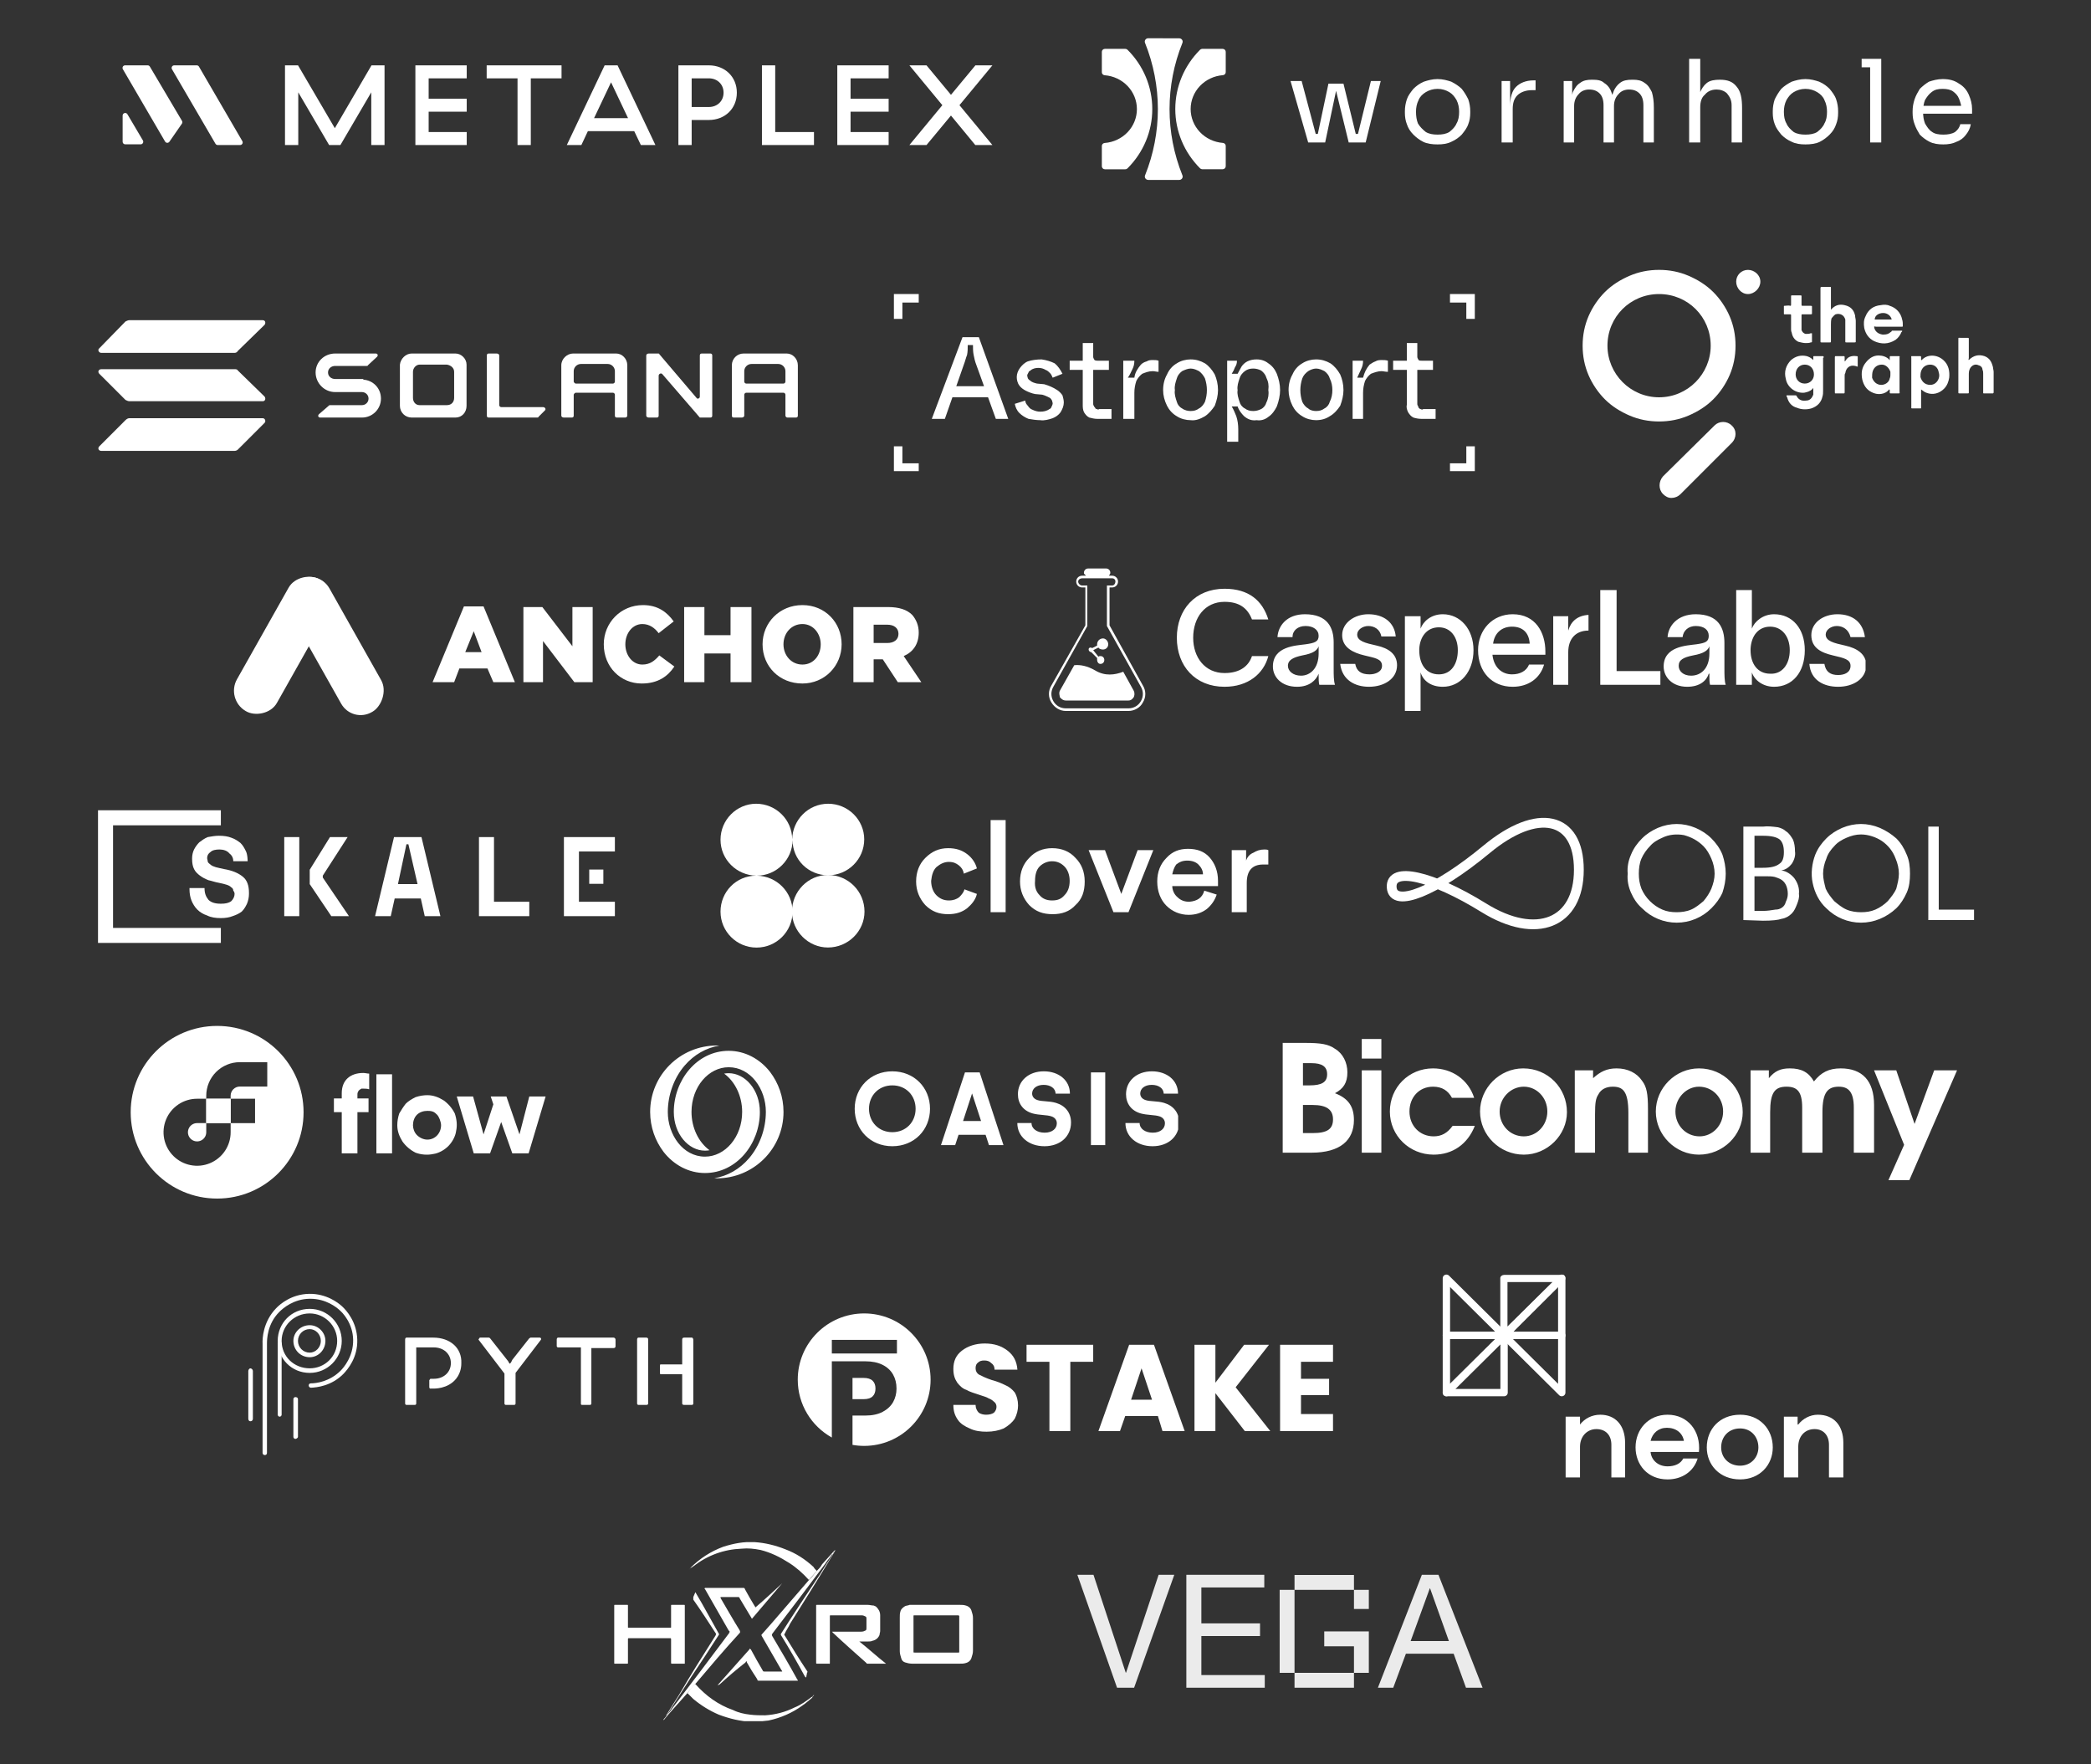 <svg xmlns="http://www.w3.org/2000/svg" fill="none" viewBox="0 0 320 270"><rect x="0" y="0" width="320" height="270" fill="#333333" stroke="none"/><g clip-path="url(#a)"><path fill="#fff" fill-rule="evenodd" d="M27.836 18.928C27.924 18.8 27.93 18.633 27.851 18.499L22.936 10.194C22.865 10.074 22.736 10 22.597 10H19.147C18.842 10 18.652 10.332 18.806 10.597L25.263 21.66C25.408 21.909 25.763 21.923 25.927 21.685L27.836 18.928ZM36.745 22.195C37.05 22.195 37.239 21.863 37.086 21.598L30.45 10.196C30.38 10.075 30.25 10 30.11 10H26.661C26.356 10 26.166 10.332 26.32 10.597L32.975 21.999C33.046 22.12 33.175 22.195 33.316 22.195H36.745ZM21.868 21.488C22.024 21.752 21.834 22.087 21.528 22.087H19.163C18.945 22.087 18.768 21.909 18.768 21.691V17.686C18.768 17.283 19.297 17.137 19.502 17.484L21.868 21.488ZM45.646 22.195H43.615V10H45.611L51.241 19.616L56.853 10H58.849V22.195H56.818V14.129L52.096 22.195H50.368L45.646 14.129V22.195ZM71.426 22.195H63.569V10H71.426V11.986H65.6V15.104H71.426V17.09H65.6V20.209H71.426V22.195ZM79.201 22.195H81.232V11.986H85.936V10H74.479V11.986H79.201V22.195ZM100.302 22.195H98.075L97.06 20.069H89.969L88.971 22.195H86.744L92.534 10H94.512L100.302 22.195ZM93.514 12.596L90.913 18.083H96.115L93.514 12.596ZM103.82 22.195H105.851V18.362H108.47C110.965 18.362 112.764 16.602 112.764 14.181C112.764 11.777 110.965 10 108.47 10H103.82V22.195ZM105.851 16.376V11.986H108.47C109.788 11.986 110.733 12.909 110.733 14.181C110.733 15.453 109.788 16.376 108.47 16.376H105.851ZM124.569 22.195H116.605V10H118.636V20.209H124.569V22.195ZM128.137 22.195H135.994V20.209H130.168V17.09H135.994V15.104H130.168V11.986H135.994V10H128.137V22.195ZM141.791 22.195H139.172L144.214 16.097L139.172 10H141.791L145.533 14.512L149.274 10H151.876L146.833 16.097L151.876 22.195H149.256L145.533 17.683L141.791 22.195Z" clip-rule="evenodd"/></g><path fill="#fff" fill-rule="evenodd" d="M175.471 5.912C175.547 5.873 175.631 5.852 175.717 5.852L180.468 5.865C180.554 5.865 180.638 5.886 180.714 5.925C180.79 5.964 180.854 6.021 180.902 6.09C180.95 6.159 180.98 6.239 180.989 6.322C180.998 6.404 180.986 6.488 180.954 6.566C178.327 13.08 178.327 20.318 180.954 26.833C180.986 26.91 180.998 26.994 180.989 27.077C180.98 27.16 180.95 27.239 180.902 27.308C180.854 27.377 180.79 27.434 180.714 27.473C180.638 27.512 180.554 27.533 180.468 27.533H175.717C175.631 27.531 175.546 27.509 175.471 27.468C175.395 27.427 175.331 27.369 175.285 27.299C175.238 27.228 175.209 27.148 175.202 27.064C175.194 26.98 175.208 26.896 175.242 26.819C176.536 23.589 177.199 20.153 177.198 16.687C177.195 13.219 176.527 9.782 175.228 6.552C175.197 6.474 175.185 6.391 175.195 6.308C175.204 6.225 175.235 6.146 175.283 6.077C175.331 6.008 175.396 5.951 175.471 5.912ZM176.341 16.687C176.346 13.297 174.984 10.04 172.548 7.614C172.459 7.527 172.339 7.478 172.213 7.478H169.088C168.965 7.478 168.846 7.526 168.758 7.611C168.671 7.696 168.622 7.811 168.622 7.931V11.051C168.62 11.168 168.664 11.281 168.746 11.368C168.828 11.454 168.94 11.507 169.06 11.515C170.402 11.619 171.655 12.21 172.568 13.17C173.482 14.131 173.989 15.39 173.989 16.698C173.989 18.006 173.482 19.265 172.568 20.226C171.655 21.186 170.402 21.777 169.06 21.881C168.944 21.888 168.835 21.937 168.754 22.018C168.673 22.1 168.626 22.207 168.622 22.321V25.44C168.621 25.5 168.632 25.56 168.655 25.616C168.678 25.673 168.712 25.724 168.755 25.767C168.799 25.81 168.85 25.845 168.908 25.868C168.965 25.892 169.026 25.904 169.088 25.904H172.213C172.275 25.904 172.337 25.892 172.395 25.869C172.453 25.845 172.505 25.81 172.548 25.766C174.986 23.338 176.348 20.079 176.341 16.687ZM187.581 22.321C187.58 22.206 187.534 22.095 187.452 22.012C187.371 21.928 187.26 21.878 187.142 21.87C185.8 21.767 184.548 21.176 183.634 20.215C182.721 19.255 182.213 17.995 182.213 16.687C182.213 15.379 182.721 14.12 183.634 13.159C184.548 12.199 185.8 11.608 187.142 11.504C187.26 11.496 187.371 11.445 187.453 11.361C187.534 11.277 187.58 11.166 187.581 11.051V7.931C187.581 7.811 187.532 7.696 187.444 7.611C187.356 7.526 187.238 7.478 187.114 7.478H183.99C183.864 7.478 183.743 7.527 183.654 7.614C181.223 10.043 179.862 13.297 179.862 16.686C179.862 20.074 181.223 23.329 183.654 25.758C183.698 25.802 183.75 25.837 183.807 25.86C183.865 25.884 183.927 25.896 183.99 25.896H187.114C187.238 25.895 187.357 25.847 187.444 25.762C187.532 25.676 187.581 25.561 187.581 25.44V22.321Z" clip-rule="evenodd"/><path fill="#fff" d="M201.4 21.8 203.3 12.8H205.6L207.8 21.8H206.4L204.2 12.8H204.7L202.8 21.8H201.4ZM200.6 21.8V20.5H202.5V21.8H200.6ZM200.2 21.8 197.5 12.4H199.2L201.7 21.8H200.2ZM206.7 21.8V20.5H208.7V21.8H206.7ZM207.5 21.8 209.8 12.4H211.3L209 21.8H207.5ZM220 22.1C219.2 22.1 218.4 22 217.8 21.7 217.2 21.4 216.7 21 216.3 20.6 215.8 20.1 215.5 19.6 215.3 19 215.1 18.5 215 17.9 215 17.3V17C215 16.4 215.1 15.8 215.3 15.2 215.5 14.6 215.9 14.1 216.3 13.6 216.7 13.2 217.2 12.8 217.9 12.5 218.5 12.3 219.2 12.1 220 12.1 220.8 12.1 221.5 12.3 222.1 12.5 222.7 12.8 223.3 13.2 223.7 13.6 224.1 14.1 224.4 14.6 224.7 15.2 224.9 15.8 225 16.4 225 17V17.3C225 17.9 224.9 18.5 224.7 19 224.5 19.6 224.1 20.1 223.7 20.6 223.3 21 222.8 21.4 222.1 21.7 221.5 22 220.8 22.1 220 22.1ZM220 20.6C220.7 20.6 221.3 20.5 221.8 20.2 222.3 19.8 222.7 19.4 222.9 18.9 223.2 18.4 223.3 17.8 223.3 17.1 223.3 16.5 223.2 15.9 222.9 15.3 222.6 14.8 222.3 14.4 221.8 14.1 221.3 13.8 220.7 13.6 220 13.6 219.3 13.6 218.7 13.8 218.2 14.1 217.7 14.4 217.3 14.8 217.1 15.3 216.8 15.9 216.7 16.5 216.7 17.1 216.7 17.8 216.8 18.4 217 18.9 217.3 19.4 217.7 19.8 218.2 20.2 218.7 20.5 219.3 20.6 220 20.6ZM229.8 21.8V12.4H231.1V16.3H231.1C231.1 14.9 231.4 13.9 232 13.3 232.6 12.7 233.5 12.3 234.7 12.3H235V13.8H234.4C233.5 13.8 232.7 14.1 232.2 14.6 231.7 15.1 231.5 15.8 231.5 16.7V21.8H229.8ZM239.3 21.8V12.4H240.6V16.5H240.4C240.4 15.5 240.5 14.8 240.7 14.1 241 13.5 241.3 13 241.8 12.7 242.3 12.3 242.9 12.2 243.6 12.2H243.7C244.5 12.2 245.1 12.3 245.5 12.7 246 13 246.4 13.5 246.6 14.1 246.9 14.8 247 15.5 247 16.5H246.5C246.5 15.5 246.6 14.8 246.9 14.1 247.1 13.5 247.5 13 247.9 12.7 248.4 12.3 249 12.2 249.8 12.2H249.9C250.6 12.2 251.2 12.3 251.7 12.7 252.2 13 252.5 13.5 252.8 14.1 253 14.8 253.1 15.5 253.1 16.5V21.8H251.5V16.1C251.5 15.3 251.3 14.7 250.9 14.3 250.5 13.9 250 13.7 249.3 13.7 248.7 13.7 248.1 13.9 247.7 14.4 247.3 14.8 247 15.4 247 16.2V21.8H245.4V16.1C245.4 15.3 245.2 14.7 244.8 14.3 244.4 13.9 243.9 13.7 243.2 13.7 242.6 13.7 242 13.9 241.6 14.4 241.2 14.8 240.9 15.4 240.9 16.2V21.8H239.3ZM258.5 21.8V9H260.2V16.6H259.8C259.8 15.7 259.9 14.9 260.1 14.3 260.4 13.6 260.7 13.1 261.2 12.7 261.7 12.3 262.4 12.2 263.2 12.2H263.2C264.4 12.2 265.2 12.5 265.8 13.3 266.4 14 266.6 15.1 266.6 16.5V21.8H265V16.1C265 15.3 264.7 14.8 264.3 14.3 263.9 13.9 263.3 13.7 262.7 13.7 261.9 13.7 261.3 14 260.9 14.5 260.4 14.9 260.2 15.6 260.2 16.4V21.8H258.5ZM276.3 22.1C275.5 22.1 274.8 22 274.2 21.7 273.5 21.4 273 21 272.6 20.6 272.2 20.1 271.8 19.6 271.6 19 271.4 18.5 271.3 17.9 271.3 17.3V17C271.3 16.4 271.4 15.8 271.6 15.2 271.9 14.6 272.2 14.1 272.6 13.6 273 13.2 273.6 12.8 274.2 12.5 274.8 12.3 275.5 12.1 276.3 12.1 277.1 12.1 277.8 12.3 278.4 12.5 279.1 12.8 279.6 13.2 280 13.6 280.4 14.1 280.8 14.6 281 15.2 281.2 15.8 281.3 16.4 281.3 17V17.3C281.3 17.9 281.2 18.5 281 19 280.8 19.6 280.5 20.1 280 20.6 279.6 21 279.1 21.4 278.5 21.7 277.9 22 277.1 22.1 276.3 22.1ZM276.3 20.6C277 20.6 277.6 20.5 278.1 20.2 278.6 19.8 279 19.4 279.2 18.9 279.5 18.4 279.6 17.8 279.6 17.1 279.6 16.5 279.5 15.9 279.2 15.3 279 14.8 278.6 14.4 278.1 14.1 277.6 13.8 277 13.6 276.3 13.6 275.6 13.6 275 13.8 274.5 14.1 274 14.4 273.7 14.8 273.4 15.3 273.1 15.9 273 16.5 273 17.1 273 17.8 273.1 18.4 273.4 18.9 273.6 19.4 274 19.8 274.5 20.2 275 20.5 275.6 20.6 276.3 20.6ZM286.2 21.8V9H287.9V21.8H286.2ZM284.9 10.3V9H287.9V10.3H284.9ZM297.4 22.1C296.6 22.1 295.9 22 295.3 21.7 294.7 21.4 294.2 21 293.8 20.6 293.5 20.1 293.2 19.6 293 19 292.8 18.5 292.7 17.9 292.7 17.3V17C292.7 16.4 292.8 15.8 293 15.2 293.2 14.6 293.5 14.1 293.8 13.6 294.2 13.2 294.7 12.8 295.2 12.5 295.8 12.3 296.5 12.1 297.3 12.1 298.3 12.1 299.1 12.3 299.8 12.8 300.5 13.2 301 13.8 301.3 14.5 301.6 15.2 301.8 15.9 301.8 16.7V17.4H293.5V16.2H300.5L300.2 16.9C300.2 16.2 300 15.6 299.8 15.1 299.6 14.6 299.3 14.3 298.9 14 298.5 13.7 297.9 13.6 297.3 13.6 296.6 13.6 296.1 13.7 295.6 14.1 295.2 14.4 294.9 14.8 294.6 15.3 294.4 15.8 294.3 16.4 294.3 17.1 294.3 17.8 294.4 18.4 294.6 18.9 294.9 19.4 295.2 19.9 295.7 20.2 296.1 20.5 296.7 20.6 297.4 20.6 298.1 20.6 298.7 20.5 299.2 20.2 299.7 19.8 299.9 19.4 300 19H301.6C301.5 19.7 301.2 20.2 300.8 20.7 300.5 21.1 300 21.5 299.4 21.7 298.8 22 298.1 22.1 297.4 22.1Z"/><g fill="#fff" clip-path="url(#b)"><path d="M142.6 64.1 147.3 51.6H149.8L154.3 64.1H152.4L149.4 55.8C149.2 55.3 149.1 54.8 149 54.3 148.9 53.8 148.9 53.3 148.9 52.8H148.1C148.1 53.3 148.1 53.8 148 54.3 147.8 54.8 147.7 55.3 147.5 55.8L144.6 64.1H142.6ZM145.1 60.8 145.7 59.1H151.2L151.8 60.8H145.1ZM159.2 64.3C158.6 64.3 158 64.2 157.4 64.1 156.9 63.9 156.4 63.6 156 63.2 155.6 62.8 155.4 62.3 155.3 61.8L156.9 61.3C156.9 61.6 157.1 61.9 157.3 62.1 157.5 62.4 157.7 62.6 158 62.7 158.4 62.9 158.8 63 159.2 63 159.7 63 160.2 62.9 160.6 62.6 160.7 62.6 160.9 62.4 160.9 62.3 161 62.1 161.1 61.9 161.1 61.7 161.1 61.6 161 61.4 161 61.3 160.9 61.1 160.8 61 160.7 60.9 160.3 60.7 159.9 60.5 159.5 60.4L158.4 60.3C157.9 60.2 157.4 60 157 59.8 156.6 59.6 156.2 59.3 156 59 155.7 58.6 155.6 58.1 155.6 57.7 155.6 57.2 155.8 56.7 156.1 56.3 156.4 55.9 156.8 55.5 157.3 55.3 157.9 55.1 158.7 55 159.4 55 160.1 55.1 160.8 55.3 161.4 55.6 161.9 56 162.3 56.6 162.6 57.2L161.1 57.8C161 57.6 160.9 57.3 160.7 57.1 160.5 56.9 160.3 56.7 160 56.6 159.7 56.4 159.3 56.3 158.9 56.3 158.5 56.3 158 56.4 157.7 56.7 157.5 56.8 157.4 56.9 157.4 57 157.3 57.2 157.2 57.3 157.2 57.5 157.2 57.6 157.3 57.8 157.3 57.9 157.4 58 157.4 58.1 157.6 58.2 157.9 58.5 158.3 58.6 158.7 58.7L159.8 58.8C160.5 59 161.2 59.3 161.8 59.7 162.1 59.9 162.4 60.2 162.6 60.5 162.7 60.9 162.8 61.2 162.8 61.6 162.8 62.1 162.6 62.6 162.3 63.1 162 63.5 161.6 63.8 161.1 64 160.5 64.2 159.8 64.4 159.2 64.3ZM167.9 64.1C167.5 64.1 167.1 64 166.7 63.9 166.3 63.7 166.1 63.4 165.9 63.1 165.7 62.7 165.7 62.3 165.7 61.9V56.6H163.7V55.2H165.7V52.5H167.3V54.6C167.3 54.8 167.4 54.9 167.5 55.1 167.7 55.2 167.8 55.2 168 55.2H169.7V56.6H167.3V61.8C167.3 61.9 167.3 62 167.4 62.1 167.4 62.2 167.5 62.3 167.6 62.4 167.6 62.5 167.7 62.6 167.9 62.6 168 62.7 168.1 62.7 168.2 62.6H170.1V64.1H167.9ZM171.9 64.1V55.2H173.6C173.6 55.7 173.5 56.1 173.3 56.5 173.1 56.9 172.9 57.4 172.6 57.8H173.6C173.7 57 174.1 56.4 174.6 55.8 174.8 55.6 175.1 55.4 175.5 55.3 175.8 55.1 176.1 55.1 176.5 55.1 176.8 55.1 177 55.1 177.3 55.2V56.9C177 56.9 176.7 56.8 176.4 56.8 175.8 56.8 175.3 57 174.8 57.2 174.4 57.5 174.1 57.9 173.9 58.3 173.7 58.9 173.6 59.5 173.6 60.1V64.1H171.9ZM182.2 64.3C181.5 64.3 180.7 64.1 180.1 63.7 179.4 63.3 178.9 62.7 178.6 62.1 178.2 61.3 178 60.5 178 59.7 178 58.8 178.2 58 178.6 57.3 178.9 56.6 179.4 56 180.1 55.6 180.7 55.2 181.5 55 182.2 55 183 55 183.7 55.2 184.4 55.6 185 56 185.5 56.6 185.9 57.3 186.2 58 186.4 58.8 186.4 59.7 186.4 60.5 186.2 61.3 185.9 62.1 185.5 62.7 185 63.3 184.4 63.7 183.7 64.1 183 64.4 182.2 64.3ZM182.2 62.9C182.7 62.9 183.1 62.8 183.5 62.5 183.9 62.3 184.2 61.9 184.4 61.5 184.6 60.9 184.7 60.3 184.7 59.7 184.7 59.1 184.6 58.5 184.4 57.9 184.2 57.5 183.9 57.1 183.5 56.8 183.1 56.6 182.7 56.4 182.2 56.4 181.8 56.4 181.3 56.6 180.9 56.8 180.5 57.1 180.2 57.5 180.1 57.9 179.9 58.5 179.7 59.1 179.8 59.7 179.7 60.3 179.9 60.9 180.1 61.5 180.2 61.9 180.5 62.3 180.9 62.5 181.3 62.8 181.8 62.9 182.2 62.9ZM187.8 67.6V55.2H189.3C189.3 55.6 189.2 55.9 189 56.2 188.9 56.5 188.7 56.9 188.5 57.2H189.4C189.6 56.8 189.8 56.5 190 56.1 190.2 55.8 190.5 55.5 190.9 55.3 191.3 55.1 191.8 55 192.3 55 193 55 193.6 55.2 194.1 55.6 194.7 56 195.1 56.5 195.4 57.2 195.7 58 195.9 58.8 195.9 59.7 195.9 60.5 195.7 61.4 195.4 62.2 195.1 62.8 194.7 63.4 194.1 63.8 193.6 64.2 193 64.4 192.3 64.3 191.6 64.4 191 64.2 190.4 63.7 190 63.3 189.6 62.8 189.4 62.2H188.5C188.8 62.7 189 63.2 189.2 63.7 189.4 64.3 189.5 65 189.5 65.7V67.6L187.8 67.6ZM191.8 62.9C192.2 62.9 192.6 62.8 193 62.6 193.4 62.4 193.7 62 193.8 61.6 194.1 61 194.2 60.3 194.1 59.7 194.2 59 194.1 58.4 193.8 57.8 193.7 57.4 193.4 57 193 56.7 192.6 56.5 192.2 56.4 191.8 56.4 191.3 56.4 190.9 56.5 190.5 56.8 190.1 57.1 189.8 57.5 189.7 57.9 189.5 58.5 189.3 59.1 189.4 59.7 189.3 60.3 189.5 60.9 189.7 61.5 189.8 61.9 190.1 62.3 190.5 62.5 190.9 62.8 191.3 62.9 191.8 62.9L191.8 62.9ZM201.4 64.3C200.7 64.3 199.9 64.1 199.3 63.7 198.6 63.3 198.1 62.7 197.8 62.1 197.4 61.3 197.2 60.5 197.2 59.7 197.2 58.8 197.4 58 197.8 57.3 198.1 56.6 198.6 56 199.3 55.6 199.9 55.2 200.7 55 201.4 55 202.2 55 202.9 55.2 203.6 55.6 204.2 56 204.7 56.6 205.1 57.3 205.4 58 205.6 58.8 205.6 59.7 205.6 60.5 205.4 61.3 205.1 62.1 204.7 62.7 204.2 63.3 203.5 63.7 202.9 64.1 202.2 64.3 201.4 64.3ZM201.4 62.9C201.9 62.9 202.3 62.8 202.7 62.5 203.1 62.3 203.4 61.9 203.5 61.5 203.8 60.9 203.9 60.3 203.9 59.7 203.9 59.1 203.8 58.5 203.5 57.9 203.4 57.5 203.1 57.1 202.7 56.8 202.3 56.6 201.9 56.4 201.4 56.4 201 56.4 200.5 56.6 200.2 56.8 199.8 57.1 199.5 57.4 199.3 57.9 199.1 58.5 199 59.1 199 59.7 199 60.3 199.1 60.9 199.3 61.5 199.5 61.9 199.8 62.3 200.2 62.5 200.5 62.8 201 62.9 201.4 62.9ZM207 64.1V55.2H208.6C208.6 55.7 208.5 56.1 208.3 56.5 208.1 56.9 207.9 57.4 207.7 57.8H208.6C208.8 57 209.1 56.4 209.6 55.8 209.9 55.6 210.2 55.4 210.5 55.3 210.8 55.1 211.2 55.1 211.5 55.1 211.8 55.1 212.1 55.1 212.4 55.2V56.9C212 56.9 211.7 56.8 211.4 56.8 210.9 56.8 210.3 57 209.8 57.2 209.4 57.5 209.1 57.9 208.9 58.3 208.7 58.9 208.6 59.5 208.6 60.1V64.1H207ZM217.5 64.1C217.1 64.1 216.6 64 216.3 63.9 215.9 63.7 215.7 63.4 215.5 63.1 215.3 62.7 215.2 62.3 215.3 61.9V56.6H213.2V55.2H215.3V52.5H216.9V54.6C216.9 54.8 217 54.9 217.1 55.1 217.2 55.2 217.4 55.2 217.6 55.2H219.3V56.6H216.9V61.8C216.9 61.9 216.9 62 217 62.1 217 62.2 217.1 62.3 217.1 62.4 217.2 62.5 217.3 62.6 217.4 62.6 217.6 62.7 217.7 62.7 217.8 62.6H219.7V64.1H217.5ZM140.6 45H138.1 136.8V46.3 48.8H138.1V46.3H140.6V45ZM138.1 70.9V68.3H136.8V70.9 72.1H138.1 140.6V70.9H138.1ZM224.4 45H221.9V46.3H224.4V48.8H225.7V46.3 45H224.4ZM224.4 68.3V70.9H221.9V72.1H224.4 225.7V70.9 68.3H224.4Z"/></g><g fill="#fff" clip-path="url(#c)"><path d="M279.1 54.6C279.1 54.6 279 54.5 279 54.5 278.5 54.5 278.1 54.5 277.6 54.5 277.5 54.5 277.5 54.6 277.5 54.6 277.5 54.8 277.5 54.9 277.5 55.1 277.1 54.7 276.8 54.6 276.5 54.5 275.6 54.3 274.8 54.5 274.1 55.1 273.3 55.9 273 56.9 273.3 58 273.5 59.2 274.7 60.2 276.1 60.1 276.6 60 277 59.9 277.4 59.5 277.4 59.5 277.4 59.4 277.5 59.4 277.5 59.8 277.5 60.1 277.5 60.4 277.3 60.9 277 61.3 276.4 61.3 275.8 61.4 275.3 61.2 275 60.7 274.9 60.5 274.9 60.5 274.7 60.5 274.4 60.5 274.1 60.5 273.8 60.5 273.7 60.5 273.6 60.5 273.4 60.5 273.4 60.6 273.4 60.7 273.5 60.8 273.7 61.6 274.2 62.2 275 62.4 275.7 62.7 276.5 62.7 277.2 62.5 278.1 62.2 278.7 61.6 278.9 60.7 279 60.4 279 60.1 279 59.8 279 58.1 279 56.4 279 54.8 279.1 54.7 279.1 54.7 279.1 54.6ZM276.2 58.7C275.3 58.7 274.8 58 274.8 57.3 274.8 56.4 275.4 55.8 276.2 55.8 277 55.8 277.6 56.4 277.6 57.3 277.6 58.1 277 58.7 276.2 58.7ZM297.4 55.1C296.4 54.2 294.9 54.2 294.1 55.1 294.1 55.1 294.1 55.1 294 55.1 294 54.9 294 54.8 294 54.7 294 54.6 294 54.5 293.9 54.5 293.5 54.5 293.1 54.5 292.7 54.5 292.4 54.5 292.5 54.5 292.5 54.8 292.5 57.3 292.5 59.8 292.5 62.3 292.5 62.3 292.5 62.3 292.5 62.4 292.5 62.5 292.5 62.5 292.7 62.5 293.1 62.5 293.5 62.5 293.9 62.5 294 62.5 294 62.5 294 62.4 294 61.5 294 60.7 294 59.9V59.6C294.3 59.8 294.5 60 294.8 60.1 295.8 60.5 296.8 60.2 297.5 59.5 298 59 298.2 58.4 298.3 57.8 298.4 56.8 298.2 55.8 297.4 55.1ZM296.7 57.9C296.5 58.5 296 58.9 295.4 58.9 294.6 58.9 294.1 58.4 293.9 57.7 293.9 57.4 293.9 57.1 294 56.8 294.2 56.2 294.7 55.8 295.4 55.8 296.1 55.8 296.6 56.3 296.7 57 296.8 57.3 296.8 57.6 296.7 57.9ZM280.2 47.4C280.8 46.7 281.5 46.5 282.3 46.7 283.2 46.9 283.7 47.4 283.9 48.3 283.9 48.6 284 48.8 284 49.1 284 50.1 284 51.2 284 52.2 284 52.2 284 52.2 284 52.3 284 52.4 283.9 52.4 283.8 52.4 283.8 52.4 283.8 52.4 283.8 52.4 283.4 52.4 283 52.4 282.6 52.4 282.4 52.4 282.4 52.4 282.4 52.2 282.4 52 282.4 51.7 282.4 51.5 282.4 50.8 282.4 50.1 282.4 49.4 282.4 49.2 282.4 49.1 282.4 48.9 282.2 48.2 281.6 47.9 280.9 48.1 280.6 48.3 280.5 48.5 280.3 48.7 280.2 49 280.2 49.4 280.2 49.7 280.2 50.5 280.2 51.3 280.2 52.1 280.2 52.1 280.2 52.2 280.2 52.2 280.2 52.4 280.2 52.4 280 52.4 279.6 52.4 279.2 52.4 278.8 52.4 278.8 52.4 278.8 52.4 278.8 52.4 278.6 52.4 278.6 52.4 278.6 52.2 278.6 52.2 278.6 52.2 278.6 52.1 278.6 49.5 278.6 46.8 278.6 44.2 278.6 44.2 278.6 44.1 278.6 44.1 278.6 43.9 278.7 43.9 278.8 43.9 279.2 43.9 279.6 43.9 280 43.9 280.2 43.9 280.2 43.9 280.2 44.1 280.2 45.1 280.2 46.1 280.2 47.1 280.2 47.2 280.2 47.2 280.2 47.4ZM301.3 55.1C302 54.4 302.8 54.2 303.7 54.5 304.5 54.8 304.8 55.4 305 56.2 305 56.4 305.1 56.7 305.1 56.9 305.1 57.9 305.1 58.9 305.1 59.9 305.1 60 305.1 60 305.1 60.1 305.1 60.1 305 60.2 305 60.2 304.5 60.2 304.1 60.2 303.6 60.2 303.5 60.2 303.5 60.2 303.5 60.1 303.5 60 303.5 60 303.5 59.9 303.5 59 303.5 58.1 303.5 57.2 303.5 57 303.5 56.8 303.4 56.6 303.4 56.3 303.2 56 302.8 55.9 302.4 55.7 302 55.8 301.7 56.1 301.4 56.4 301.3 56.8 301.3 57.2 301.3 57.3 301.3 57.5 301.3 57.7 301.3 58.4 301.3 59.2 301.3 60 301.3 60.2 301.3 60.2 301.1 60.2 300.7 60.2 300.3 60.2 299.9 60.2 299.7 60.2 299.7 60.2 299.7 60 299.7 60 299.7 59.9 299.7 59.9 299.7 57.2 299.7 54.6 299.7 52 299.7 51.6 299.7 51.7 300 51.7 300.3 51.7 300.7 51.7 301 51.7 301.3 51.7 301.3 51.7 301.3 51.9 301.3 52.9 301.3 53.9 301.3 54.8 301.3 54.9 301.2 55 301.3 55.1ZM290.6 54.5C290.2 54.5 289.8 54.5 289.3 54.5 289.2 54.5 289.2 54.6 289.2 54.7 289.2 54.8 289.2 54.9 289.2 55.1 289.1 55.1 289.1 55 289.1 55 288.7 54.6 288.1 54.4 287.5 54.4 286.7 54.4 286.1 54.8 285.6 55.4 284.9 56.2 284.8 57.1 285 58.1 285.2 58.9 285.6 59.6 286.4 60 287.3 60.5 288.5 60.4 289.1 59.6 289.1 59.6 289.2 59.6 289.2 59.7 289.2 59.8 289.2 59.9 289.2 60 289.2 60.1 289.2 60.2 289.3 60.2 289.7 60.2 290.1 60.2 290.5 60.2 290.8 60.2 290.7 60.2 290.7 59.9 290.7 58.2 290.7 56.5 290.7 54.8 290.7 54.7 290.7 54.7 290.7 54.6 290.8 54.6 290.7 54.5 290.6 54.5ZM289.2 57.9C289.1 58.5 288.5 58.9 287.9 58.9 287.2 58.9 286.7 58.4 286.5 57.8 286.5 57.5 286.5 57.1 286.6 56.8 286.8 56.2 287.3 55.8 288 55.8 288.6 55.8 289.1 56.3 289.3 56.9 289.3 57 289.3 57.2 289.3 57.3 289.3 57.5 289.3 57.7 289.2 57.9ZM291.1 48.9C290.9 47.9 290.2 47.1 289.2 46.8 288.8 46.6 288.3 46.6 287.8 46.7 286.7 46.8 285.9 47.4 285.5 48.4 285.2 49 285.2 49.5 285.3 50.2 285.5 51.1 286 51.8 286.8 52.2 287.9 52.7 289 52.7 290.1 52 290.5 51.7 290.8 51.3 291 50.8 291.1 50.8 291.1 50.7 291.1 50.6 290.6 50.6 290.1 50.6 289.6 50.6 289.5 50.6 289.5 50.6 289.5 50.7 289.4 50.8 289.2 50.9 289.1 51 288.8 51.2 288.4 51.2 288.1 51.2 287.4 51.1 286.9 50.7 286.8 50 286.9 49.9 287 50 287.1 50 288.1 50 289.2 50 290.2 50 290.5 50 290.8 50 291 50 291.2 50 291.2 50 291.2 49.8 291.2 49.5 291.2 49.2 291.1 48.9ZM286.9 48.9C286.9 48.3 287.5 47.9 288.2 47.9 288.9 47.9 289.4 48.4 289.5 48.9H286.9ZM277.3 51C277.3 51.4 277.3 51.8 277.3 52.3 277.3 52.4 277.2 52.4 277.1 52.4 276.9 52.5 276.6 52.5 276.3 52.5 276 52.5 275.6 52.4 275.2 52.3 274.6 52 274.3 51.5 274.2 50.9 274.1 50.7 274.1 50.5 274.1 50.4 274.1 49.7 274.1 49 274.1 48.3 274.1 48.1 274.1 48.1 273.9 48.1 273.7 48.1 273.4 48.1 273.1 48.1 273 48.1 273 48.1 273 48 273 47.6 273 47.2 273 46.9 273 46.8 273 46.8 273.1 46.8 273.4 46.8 273.7 46.7 274 46.8 274.1 46.8 274.1 46.7 274.1 46.6 274.1 46.2 274.1 45.8 274.1 45.4 274.1 45.2 274.1 45.2 274.3 45.2 274.7 45.2 275.1 45.2 275.5 45.2 275.6 45.2 275.7 45.2 275.7 45.3 275.7 45.7 275.7 46.1 275.7 46.5 275.7 46.8 275.7 46.8 275.9 46.8 276.3 46.8 276.7 46.8 277.1 46.8 277.2 46.8 277.3 46.8 277.3 46.9 277.3 47.3 277.3 47.6 277.3 48 277.3 48.1 277.2 48.1 277.1 48.1 276.7 48.1 276.3 48.1 275.9 48.1 275.7 48.1 275.7 48.1 275.7 48.3 275.7 48.9 275.7 49.5 275.7 50.1 275.7 50.2 275.7 50.4 275.7 50.5 275.8 50.8 276 51 276.3 51.1 276.6 51.1 276.9 51.1 277.1 51 277.2 51 277.2 51 277.3 51ZM282.3 55.3C282.4 55.3 282.4 55.2 282.5 55.1 282.8 54.6 283.4 54.4 284.1 54.5 284.2 54.5 284.3 54.5 284.3 54.6 284.3 55.1 284.3 55.6 284.3 56.1 284.1 56.1 284 56 283.9 56 283.1 55.8 282.5 56.3 282.4 57.1 282.3 57.2 282.3 57.4 282.3 57.5 282.3 58.3 282.3 59.1 282.3 59.9 282.3 59.9 282.3 60 282.3 60 282.3 60.1 282.3 60.2 282.2 60.2 281.8 60.2 281.3 60.2 280.9 60.2 280.8 60.2 280.8 60.2 280.8 60 280.8 58.2 280.8 56.5 280.8 54.7 280.8 54.6 280.8 54.5 280.9 54.5 281.3 54.5 281.8 54.5 282.2 54.5 282.3 54.5 282.3 54.6 282.3 54.7 282.3 54.9 282.3 55.1 282.3 55.3ZM253.9 64.5C252.3 64.5 250.8 64.2 249.4 63.6 248 63 246.7 62.2 245.6 61.1 244.6 60.1 243.7 58.8 243.1 57.4 242.5 56 242.2 54.5 242.2 52.9 242.2 51.3 242.5 49.8 243.1 48.4 243.7 47 244.6 45.7 245.6 44.7 246.7 43.6 248 42.8 249.4 42.2 250.8 41.6 252.3 41.3 253.9 41.3 255.5 41.3 257 41.6 258.4 42.2 259.8 42.8 261.1 43.6 262.2 44.7 263.2 45.7 264.1 47 264.7 48.4 265.3 49.8 265.6 51.3 265.6 52.9 265.6 54.5 265.3 56 264.7 57.4 264.1 58.8 263.2 60.1 262.2 61.1 261.1 62.2 259.8 63 258.4 63.6 257 64.2 255.5 64.5 253.9 64.5ZM253.9 45C249.5 45 246 48.5 246 52.9 246 57.2 249.5 60.8 253.9 60.8 258.3 60.8 261.8 57.2 261.8 52.9 261.8 48.5 258.3 45 253.9 45ZM267.5 45C268.5 45 269.4 44.1 269.4 43.1 269.4 42.1 268.5 41.3 267.5 41.3 266.5 41.3 265.7 42.1 265.7 43.1 265.7 44.1 266.5 45 267.5 45ZM255.8 76.2C255.3 76.2 254.9 76 254.5 75.6 253.8 74.9 253.8 73.7 254.5 72.9L262.4 65.1C263.1 64.4 264.3 64.4 265 65.1 265.8 65.8 265.8 67 265 67.8L257.2 75.6C256.8 76 256.3 76.2 255.8 76.2Z"/></g><g fill="#fff" clip-path="url(#d)"><path d="M40.52 222.674C40.31 222.674 40.184 222.507 40.184 222.339V205.626C40.142 204.914 40.226 202.316 42.242 200.222C42.872 199.552 44.636 198.044 47.325 198.002C49.929 197.96 51.735 199.342 52.365 199.929C53.037 200.557 54.591 202.275 54.675 204.997C54.759 207.762 53.205 209.563 52.575 210.233C50.727 212.118 48.459 212.328 47.577 212.37C47.409 212.37 47.241 212.202 47.241 212.035C47.241 211.825 47.367 211.7 47.577 211.7C48.375 211.7 50.433 211.448 52.113 209.773C52.575 209.312 54.087 207.594 54.045 205.039C54.003 202.526 52.449 200.892 51.945 200.473C51.483 200.054 49.887 198.756 47.493 198.756C47.451 198.756 47.409 198.756 47.367 198.756C44.931 198.798 43.334 200.18 42.746 200.767C40.898 202.61 40.856 204.955 40.856 205.626V222.339C40.856 222.549 40.73 222.674 40.52 222.674Z"/><path d="M47.4 207.7C46 207.7 44.9 206.6 44.9 205.2 44.9 203.9 46 202.8 47.4 202.8 48.7 202.8 49.8 203.9 49.8 205.2 49.8 206.6 48.7 207.7 47.4 207.7ZM47.4 203.4C46.4 203.4 45.6 204.2 45.6 205.2 45.6 206.2 46.4 207 47.4 207 48.3 207 49.1 206.2 49.1 205.2 49.1 204.2 48.3 203.4 47.4 203.4ZM42.8 216.8C42.6 216.8 42.5 216.6 42.5 216.5V205.6C42.5 205.4 42.6 205.3 42.8 205.3 43 205.3 43.1 205.5 43.1 205.6V216.5C43.1 216.6 43 216.8 42.8 216.8ZM45.2 220.2C45 220.2 44.9 220 44.9 219.9V214.1C44.9 213.9 45.1 213.8 45.2 213.8 45.4 213.8 45.6 213.9 45.6 214.1V219.9C45.6 220 45.4 220.2 45.2 220.2ZM38.3 217.5C38.1 217.5 38 217.3 38 217.1V209.8C38 209.6 38.2 209.4 38.3 209.4 38.5 209.4 38.7 209.6 38.7 209.8V217.1C38.7 217.4 38.5 217.5 38.3 217.5Z"/><path d="M47.4 210.1C44.6 210.1 42.5 207.9 42.5 205.2 42.5 202.5 44.6 200.3 47.4 200.3 50.1 200.3 52.3 202.5 52.3 205.2 52.3 207.9 50.1 210.1 47.4 210.1ZM47.4 201C45 201 43.1 202.9 43.1 205.2 43.1 207.6 45 209.4 47.4 209.4 49.7 209.4 51.6 207.6 51.6 205.2 51.6 202.9 49.7 201 47.4 201ZM82.6 204.7H81.2C81.1 204.7 81.1 204.8 81 204.8L78.4 208.1C78.3 208.3 78.2 208.6 78 208.7 77.9 208.6 77.8 208.3 77.6 208.1L75 204.8C75 204.8 74.9 204.7 74.8 204.7H73.5C73.4 204.7 73.3 204.8 73.3 204.9 73.2 205 73.2 205 73.3 205.1L77.2 210.2V214.8C77.2 214.9 77.3 215 77.4 215H78.7C78.8 215 78.9 214.9 78.9 214.8V210.1L82.8 205C82.8 205 82.8 204.9 82.8 204.8 82.8 204.8 82.7 204.7 82.6 204.7ZM93.9 204.7H85.4C85.3 204.7 85.2 204.8 85.2 205V206C85.2 206.1 85.3 206.2 85.4 206.2H88.9V214.8C88.9 214.9 88.9 215 89.1 215H90.3C90.4 215 90.5 214.9 90.5 214.8V206.3H93.9C94.1 206.3 94.2 206.2 94.2 206V205C94.2 204.9 94.1 204.7 93.9 204.7ZM66.3 204.7H62.2C62.1 204.7 62 204.8 62 205V214.8C62 214.9 62.1 215 62.2 215H63.5C63.6 215 63.7 214.9 63.7 214.8V213.1 212.5 211 210.8 206.2H66.4C67.9 206.2 69 207.2 69 208.6 69 210 67.9 211 66.4 211H65.9C65.9 211 65.8 211 65.8 211.1 65.7 211.2 65.7 211.2 65.7 211.2 65.7 211.6 65.7 212 65.7 212.3 65.7 212.3 65.7 212.4 65.8 212.5 65.8 212.5 65.9 212.5 65.9 212.5 66 212.5 66.1 212.5 66.2 212.5 66.4 212.5 68.5 212.6 69.8 211 70.6 210 70.6 208.9 70.6 208.6 70.7 206.3 68.9 204.7 66.3 204.7ZM99.2 208.8V205C99.2 204.8 99.1 204.7 98.9 204.7H97.7C97.6 204.7 97.5 204.8 97.5 205V214.8C97.5 214.9 97.6 215 97.7 215H98.9C99.1 215 99.2 214.9 99.2 214.8V210.3M105.9 204.7H104.7C104.5 204.7 104.4 204.8 104.4 205V208.8H101.1C101 208.8 101 208.9 101 209V210.1C101 210.2 101 210.3 101.1 210.3H104.4V214.8C104.4 214.9 104.5 215 104.7 215H105.9C106 215 106.1 214.9 106.1 214.8V205C106.1 204.9 106 204.7 105.9 204.7Z"/></g><g fill="#fff" fill-rule="evenodd" clip-path="url(#e)" clip-rule="evenodd"><path d="M221.753 195.22L230.577 203.97C230.797 204.188 230.797 204.542 230.577 204.76C230.467 204.869 230.323 204.923 230.179 204.923V204.923H221.352C221.041 204.923 220.789 204.673 220.789 204.365V195.611C220.789 195.303 221.041 195.053 221.352 195.053C221.509 195.053 221.651 195.117 221.753 195.22ZM228.82 203.807L221.915 196.958V203.807H228.82Z"/><path d="M238.605 213.51L229.781 204.759C229.561 204.542 229.561 204.188 229.781 203.97C229.891 203.861 230.035 203.807 230.179 203.807V203.807H239.006C239.317 203.807 239.569 204.057 239.569 204.365V213.119C239.569 213.427 239.317 213.677 239.006 213.677C238.849 213.677 238.707 213.613 238.605 213.51ZM231.538 204.923L238.443 211.772V204.923H231.538Z"/><path d="M221.915 211.772L228.82 204.923H221.915V211.772ZM230.577 204.759L221.753 213.51C221.651 213.613 221.509 213.677 221.352 213.677C221.041 213.677 220.789 213.427 220.789 213.119V204.365C220.789 204.057 221.041 203.807 221.352 203.807H230.179V203.807C230.323 203.807 230.467 203.861 230.577 203.97C230.797 204.188 230.797 204.542 230.577 204.759Z"/><path d="M229.616 205.712L222.711 212.561H229.616V205.712ZM220.954 212.724L229.777 203.974C229.879 203.871 230.022 203.807 230.179 203.807C230.49 203.807 230.742 204.057 230.742 204.365V213.119C230.742 213.427 230.49 213.677 230.179 213.677H221.352V213.677C221.208 213.677 221.064 213.623 220.954 213.514C220.734 213.296 220.734 212.942 220.954 212.724Z"/><path d="M238.443 196.958L231.538 203.807H238.443V196.958ZM229.781 203.97L238.605 195.22C238.707 195.117 238.849 195.053 239.006 195.053C239.317 195.053 239.569 195.303 239.569 195.611V204.365C239.569 204.673 239.317 204.923 239.006 204.923H230.179V204.923C230.035 204.923 229.891 204.869 229.781 204.76C229.561 204.542 229.561 204.188 229.781 203.97Z"/><path d="M230.7 203 237.6 196.2H230.7V203ZM239.4 196 230.6 204.8C230.5 204.9 230.3 204.9 230.2 204.9 229.9 204.9 229.6 204.7 229.6 204.4V195.6C229.6 195.3 229.9 195.1 230.2 195.1H239V195.1C239.2 195.1 239.3 195.1 239.4 195.2 239.6 195.4 239.6 195.8 239.4 196ZM244.9 216.5C243.6 216.5 242.5 217.1 241.8 218H241.8V216.8H239.6V226.1H241.8V221.4C241.8 219.8 242.9 218.7 244.3 218.7 245.7 218.7 246.6 219.6 246.6 221.1V226.1H248.7V220.8C248.7 218.1 247.2 216.5 244.9 216.5ZM255.2 216.5C252.3 216.5 250.3 218.7 250.3 221.5 250.3 224.1 252.1 226.4 255.2 226.4 257.4 226.4 259.2 225.2 259.8 223.2H257.6C257.2 224 256.3 224.4 255.2 224.4 253.7 224.4 252.7 223.4 252.6 222.2H260C260.3 219 258.3 216.5 255.2 216.5ZM255.1 218.5C256.5 218.5 257.5 219.3 257.7 220.5H252.6C252.9 219.3 253.8 218.5 255.1 218.5ZM266.3 226.4C269.3 226.4 271.3 224.2 271.3 221.5 271.3 218.7 269.3 216.5 266.3 216.5 263.2 216.5 261.2 218.7 261.2 221.5 261.2 224.2 263.2 226.4 266.3 226.4ZM266.3 224.3C264.6 224.3 263.4 223.1 263.4 221.5 263.4 219.9 264.5 218.6 266.3 218.6 268 218.6 269.1 219.9 269.1 221.5 269.1 223 268 224.3 266.3 224.3ZM278.2 216.5C277 216.5 275.9 217.1 275.2 218H275.1V216.8H273V226.1H275.2V221.4C275.2 219.8 276.2 218.7 277.7 218.7 279 218.7 279.9 219.6 279.9 221.1V226.1H282.1V220.8C282.1 218.1 280.6 216.5 278.2 216.5Z"/></g><g fill="#fff" clip-path="url(#f)"><path d="M15 124V144.3H33.8V142H17.3V126.3H33.8V124H15ZM47.4 133.1 50.5 128.1H53.2L49.4 134V134.3L53.4 140.2H50.7L47.4 135.3V133.1ZM60.9 135.3H63.9L62.5 129.2H62.2L60.9 135.3ZM64.4 137.5H60.4L59.8 140.2H57.4L60.3 128.1H64.5L67.4 140.2H65L64.4 137.5ZM73.3 128.1H75.6V138H81V140.2H73.3V128.1Z"/><path d="M35.7 131.8C35.7 131.3 35.5 130.9 35.1 130.6 34.8 130.2 34.2 130 33.6 130 33 130 32.5 130.1 32.2 130.4 31.9 130.6 31.7 130.9 31.7 131.3 31.7 131.5 31.8 131.7 31.8 131.9 31.9 132.1 32.1 132.2 32.2 132.3 32.4 132.5 32.7 132.6 33 132.7 33.4 132.8 33.8 132.9 34.3 133 35.5 133.2 36.5 133.6 37.2 134.2 37.8 134.7 38.1 135.5 38.1 136.6V136.8C38.1 137.3 38 137.8 37.8 138.3 37.6 138.7 37.4 139.1 37 139.5 36.6 139.8 36.2 140 35.6 140.2 35.1 140.4 34.5 140.5 33.8 140.5 33 140.5 32.3 140.4 31.7 140.1 31.1 139.9 30.6 139.6 30.2 139.2 29.8 138.8 29.5 138.3 29.3 137.8 29.1 137.3 29 136.7 29 136.1V135.9H31.3C31.3 136.7 31.5 137.2 31.9 137.7 32.3 138.1 32.9 138.3 33.8 138.3 34.5 138.3 35 138.2 35.4 137.9 35.7 137.6 35.9 137.2 35.9 136.8 35.9 136.6 35.8 136.4 35.7 136.3 35.7 136.1 35.6 135.9 35.4 135.8 35.2 135.6 35 135.5 34.7 135.4 34.4 135.3 34 135.2 33.5 135.1 32.9 135 32.4 134.8 31.9 134.7 31.4 134.5 31 134.3 30.6 134 30.2 133.7 29.9 133.4 29.7 133 29.5 132.6 29.4 132.1 29.4 131.5V131.3C29.4 130.9 29.5 130.4 29.7 130 29.9 129.6 30.2 129.2 30.5 128.9 30.9 128.6 31.3 128.3 31.8 128.1 32.4 128 32.9 127.9 33.5 127.9 34.3 127.9 34.9 128 35.4 128.2 36 128.4 36.4 128.7 36.8 129 37.2 129.4 37.4 129.8 37.6 130.2 37.9 130.7 37.9 131.8 37.9 131.8L35.7 131.8ZM86.3 128.1V140.2H94.1V138H88.6V130.3H94.1V128.1H86.3ZM45.8 128.1H43.5V140.2H45.8V128.1Z"/><path d="M92.335 133.07H90.175V135.254H92.335V133.07Z"/></g><g fill="#fff" clip-path="url(#g)"><path fill-rule="evenodd" d="M126.745 133.949C129.789 133.949 132.258 131.484 132.258 128.446C132.258 125.465 129.789 123 126.745 123C123.702 123 121.29 125.465 121.233 128.446C121.233 125.465 118.764 123 115.72 123C112.734 123 110.265 125.465 110.265 128.503C110.265 131.541 112.734 133.949 115.72 134.006C112.677 134.006 110.265 136.471 110.265 139.51C110.265 142.548 112.734 145.013 115.778 145.013C118.821 145.013 121.29 142.548 121.29 139.51C121.29 136.471 118.821 134.064 115.835 134.006C118.821 134.006 121.29 131.541 121.29 128.561C121.29 131.541 123.702 133.949 126.745 133.949Z" clip-rule="evenodd"/><path d="M126.7 145C129.8 145 132.3 142.5 132.3 139.5 132.3 136.4 129.8 133.9 126.7 133.9 123.7 133.9 121.2 136.4 121.2 139.5 121.2 142.5 123.7 145 126.7 145ZM153.9 125.5H151.6V139.6H153.9V125.5Z"/><path fill-rule="evenodd" d="M143.3 132.7C143.9 132.2 144.5 131.9 145.2 131.9 145.9 131.9 146.3 132.1 146.7 132.4 147.1 132.7 147.4 133.1 147.5 133.7L149.5 132.9C149.3 132.1 148.8 131.3 148 130.7 147.2 130.1 146.3 129.8 145.1 129.8 143.7 129.8 142.6 130.3 141.6 131.3 140.7 132.2 140.2 133.4 140.2 134.9 140.2 136.3 140.7 137.5 141.6 138.5 142.6 139.5 143.7 139.9 145.1 139.9 146.3 139.9 147.2 139.6 148 139 148.7 138.4 149.3 137.7 149.5 136.8L147.6 136.1C147.5 136.5 147.2 136.9 146.8 137.3 146.4 137.6 145.9 137.8 145.2 137.8 144.4 137.8 143.8 137.5 143.3 137 142.8 136.5 142.5 135.7 142.5 134.8 142.6 133.9 142.8 133.2 143.3 132.7ZM159.1 137C159.6 137.6 160.3 137.8 161 137.8 161.8 137.8 162.4 137.6 162.9 137 163.4 136.5 163.7 135.8 163.7 134.8 163.7 133.9 163.4 133.1 162.9 132.6 162.4 132.1 161.8 131.8 161 131.8 160.3 131.8 159.6 132.1 159.1 132.6 158.6 133.1 158.4 133.9 158.4 134.8 158.3 135.8 158.6 136.5 159.1 137ZM161 129.8C162.5 129.8 163.7 130.3 164.6 131.3 165.5 132.2 166 133.4 166 134.9 166 136.4 165.6 137.6 164.6 138.5 163.7 139.5 162.5 139.9 161.1 139.9 159.6 139.9 158.5 139.5 157.5 138.5 156.6 137.5 156.1 136.3 156.1 134.9 156.1 133.4 156.6 132.2 157.5 131.3 158.4 130.3 159.6 129.8 161 129.8ZM172.7 139.6 176.5 130.1H174.1L171.6 136.8 169.1 130.1H166.6L170.4 139.6H172.7ZM179.4 133.8H184.1C184.1 133.2 183.8 132.7 183.4 132.3 183 131.9 182.4 131.7 181.7 131.7 181 131.7 180.5 131.9 180 132.3 179.7 132.7 179.5 133.3 179.4 133.8ZM184.3 136.3 186.2 136.9C185.9 137.8 185.4 138.5 184.7 139.1 183.9 139.7 183 140 181.9 140 180.6 140 179.4 139.5 178.5 138.6 177.6 137.7 177.1 136.4 177.1 134.9 177.1 133.4 177.6 132.2 178.5 131.3 179.4 130.3 180.5 129.9 181.8 129.9 183.2 129.9 184.3 130.3 185.1 131.2 185.9 132.1 186.4 133.3 186.4 134.8 186.4 135.2 186.4 135.4 186.4 135.6H179.4C179.4 136.2 179.7 136.9 180.2 137.3 180.7 137.8 181.3 138 182 138 183.2 137.9 184 137.4 184.3 136.3ZM194.1 132.3V130.1C193.9 130 193.7 130 193.5 130 192.8 130 192.3 130.2 191.8 130.5 191.3 130.7 190.9 131.1 190.7 131.7V130.1H188.5V139.6H190.8V135.1C190.8 133.3 191.6 132.3 193.3 132.3 193.6 132.3 193.9 132.3 194.1 132.3Z" clip-rule="evenodd"/></g><path fill="#fff" d="M264.1 133.7C264.1 134.7 263.9 135.7 263.6 136.6 263.2 137.5 262.6 138.3 261.9 139 260.5 140.4 258.6 141.2 256.6 141.2 254.6 141.2 252.7 140.4 251.3 139 250.5 138.3 250 137.5 249.6 136.6 249.2 135.7 249 134.7 249.1 133.7 249 132.7 249.2 131.7 249.6 130.8 250 129.8 250.6 129 251.3 128.3 252 127.6 252.8 127.1 253.7 126.7 255.6 125.9 257.6 125.9 259.5 126.7 260.4 127.1 261.2 127.6 261.9 128.3 262.6 129 263.2 129.8 263.6 130.8 263.9 131.7 264.1 132.7 264.1 133.7ZM256.6 139.6C257.3 139.6 258.1 139.5 258.8 139.2 259.5 138.9 260.1 138.4 260.7 137.9 261.2 137.3 261.6 136.7 261.9 136 262.2 135.2 262.4 134.5 262.4 133.7 262.4 132.9 262.2 132.1 261.9 131.4 261.6 130.7 261.2 130 260.7 129.5 259.8 128.6 258.8 128.1 257.7 127.8 256.6 127.6 255.4 127.7 254.4 128.2 253.7 128.5 253 128.9 252.5 129.5 252 130 251.5 130.7 251.2 131.4 250.9 132.1 250.8 132.9 250.8 133.7 250.8 134.5 250.9 135.2 251.2 136 251.8 137.4 253 138.6 254.4 139.2 255.1 139.5 255.8 139.6 256.6 139.6ZM266.8 140.8V126.5H269.8C270.5 126.4 271.3 126.5 272.1 126.6 272.5 126.7 273 126.9 273.3 127.2 273.8 127.5 274.1 128 274.4 128.5 274.6 129 274.7 129.6 274.7 130.3 274.8 130.9 274.6 131.6 274.2 132.2 273.8 132.7 273.3 133.1 272.6 133.2 273.4 133.3 274.1 133.8 274.6 134.4 275.1 135.1 275.4 135.9 275.3 136.8 275.4 137.3 275.2 137.9 275 138.4 274.8 138.9 274.6 139.4 274.2 139.8 273.8 140.2 273.3 140.5 272.7 140.6 272.1 140.8 271.2 140.9 269.8 140.9L266.8 140.8ZM268.5 127.9V132.8H269.8C271 132.8 271.8 132.6 272.3 132.2 272.8 131.9 273 131.3 273 130.4 273 129.5 272.8 128.9 272.4 128.5 271.9 128.1 271.1 127.9 269.8 127.9H268.5ZM268.5 134.1V139.4H269.8C270.4 139.4 271.1 139.3 271.7 139.2 272.1 139.2 272.4 139.1 272.7 138.9 273 138.7 273.2 138.4 273.3 138 273.5 137.6 273.6 137.2 273.6 136.8 273.6 136.3 273.5 135.8 273.3 135.4 273.1 135 272.8 134.7 272.4 134.5 272.2 134.4 271.9 134.3 271.6 134.2 271.2 134.1 270.7 134.1 270.3 134.1H268.5V134.1ZM292.3 133.7C292.3 134.7 292.2 135.7 291.8 136.6 291.4 137.5 290.9 138.3 290.2 139 288.7 140.4 286.8 141.2 284.8 141.2 282.8 141.2 280.9 140.4 279.5 139 278.4 138 277.7 136.6 277.4 135.1 277.1 133.7 277.3 132.1 277.8 130.8 278.2 129.8 278.8 129 279.5 128.3 280.2 127.6 281 127.1 281.9 126.7 283.8 125.9 285.8 125.9 287.7 126.7 288.6 127.1 289.4 127.6 290.2 128.3 290.9 129 291.4 129.8 291.8 130.8 292.2 131.7 292.3 132.7 292.3 133.7ZM284.8 139.6C285.6 139.6 286.3 139.5 287 139.2 287.7 138.9 288.4 138.4 288.9 137.9 289.4 137.3 289.9 136.7 290.2 136 290.4 135.2 290.6 134.5 290.6 133.7 290.6 132.9 290.4 132.1 290.1 131.4 289.7 130.3 289 129.4 288 128.7 287.1 128.1 285.9 127.7 284.8 127.7 284 127.7 283.3 127.9 282.6 128.2 281.9 128.5 281.2 128.9 280.7 129.5 280.2 130 279.7 130.7 279.5 131.4 279.2 132.1 279 132.9 279 133.7 279 134.5 279.2 135.2 279.4 136 279.7 136.7 280.2 137.3 280.7 137.9 281.3 138.4 281.9 138.9 282.6 139.2 283.3 139.5 284.1 139.6 284.8 139.6ZM295.1 140.8V126.5H296.7V139.2H302.1V140.8H295.1Z"/><path stroke="#fff" stroke-miterlimit="10" stroke-width="1.5" d="M241.623 133.102C241.623 141.297 235.121 143.906 227.099 138.936C219.076 133.965 212.758 132.564 212.98 135.803C213.202 139.042 219.718 136.433 227.51 129.97C235.301 123.507 241.623 124.913 241.623 133.102Z"/><g fill="#fff" clip-path="url(#h)"><path d="M56.4 170.2H54.7V176.5H52.3V170.2H51.1V168.1H52.3V167.3C52.3 165.3 53.6 164.2 55.6 164.2 55.9 164.2 56.2 164.3 56.5 164.3V166.7C56.2 166.6 55.9 166.6 55.7 166.6 55.5 166.6 55.4 166.6 55.3 166.6 55.2 166.7 55.1 166.7 55 166.8 54.9 166.9 54.8 167 54.8 167.1 54.7 167.2 54.7 167.4 54.7 167.5V168.1H56.4L56.4 170.2ZM60 176.5H57.6V164.4H60V176.5ZM65.4 167.6C66.3 167.6 67.1 167.9 67.9 168.4 68.6 168.9 69.2 169.6 69.6 170.4 69.9 171.3 70 172.2 69.8 173.1 69.7 173.9 69.2 174.8 68.6 175.4 68 176 67.1 176.5 66.3 176.6 65.4 176.8 64.4 176.7 63.6 176.4 62.8 176 62.1 175.4 61.6 174.7 61.1 173.9 60.8 173.1 60.8 172.2 60.8 171.6 60.9 171 61.1 170.4 61.4 169.9 61.7 169.4 62.1 168.9 62.5 168.5 63 168.2 63.6 167.9 64.2 167.7 64.8 167.6 65.4 167.6ZM65.4 174.4C66.6 174.4 67.5 173.4 67.5 172.2 67.5 171.9 67.4 171.6 67.3 171.3 67.2 171.1 67.1 170.8 66.9 170.6 66.7 170.4 66.5 170.2 66.2 170.1 65.9 170 65.6 170 65.4 170 64.8 170 64.2 170.2 63.8 170.6 63.4 171 63.2 171.6 63.2 172.2 63.2 172.7 63.4 173.3 63.8 173.7 64.2 174.1 64.8 174.4 65.4 174.4ZM72.4 167.8 74 173.6 75.5 169 75.1 167.8H77.5L79.5 173.6 81 167.8H83.5L80.9 176.5H78.4L76.7 171.7 75 176.5H72.5L69.9 167.8H72.4Z"/><path fill-rule="evenodd" d="M46.457 170.211C46.457 177.507 40.535 183.422 33.229 183.422C25.923 183.422 20 177.507 20 170.211C20 162.915 25.923 157 33.229 157C40.535 157 46.457 162.915 46.457 170.211ZM36.7 166.279H40.901V162.548H36.7C35.338 162.549 34.033 163.09 33.07 164.052C32.107 165.013 31.566 166.317 31.564 167.676V168.144H35.297V167.676C35.298 167.305 35.446 166.95 35.709 166.688C35.972 166.426 36.328 166.279 36.7 166.279ZM31.328 174.051C31.482 173.82 31.564 173.55 31.564 173.273V171.872H35.297V168.144H39.033V171.875H35.297V173.273C35.297 174.287 34.996 175.278 34.432 176.122C33.868 176.965 33.066 177.622 32.127 178.011C31.189 178.399 30.156 178.5 29.16 178.302C28.164 178.105 27.249 177.616 26.531 176.899C25.813 176.182 25.324 175.268 25.125 174.273C24.927 173.278 25.029 172.247 25.418 171.31C25.806 170.373 26.465 169.572 27.309 169.008C28.154 168.445 29.146 168.144 30.162 168.144H31.564V171.872H30.162C29.885 171.872 29.614 171.954 29.383 172.108C29.152 172.262 28.973 172.481 28.867 172.737C28.761 172.993 28.733 173.274 28.787 173.546C28.841 173.817 28.974 174.067 29.171 174.263C29.367 174.459 29.617 174.592 29.889 174.646C30.161 174.7 30.442 174.672 30.699 174.566C30.955 174.46 31.174 174.281 31.328 174.051Z" clip-rule="evenodd"/><path d="M31.564 171.873H35.297V168.145H31.564V171.873Z"/></g><g fill="#fff" clip-path="url(#i)"><path d="M130.8 169.68C130.8 172.911 133.203 175.411 136.556 175.411C139.908 175.411 142.326 172.911 142.326 169.68C142.326 166.448 139.908 163.948 136.556 163.948C133.203 163.948 130.8 166.448 130.8 169.68ZM132.989 169.68C132.989 167.652 134.474 166.098 136.556 166.098C138.653 166.098 140.122 167.652 140.122 169.68C140.122 171.707 138.653 173.262 136.556 173.262C134.474 173.262 132.989 171.707 132.989 169.68ZM151.349 175.243H153.569L149.926 164.116H147.675L144.002 175.243H146.175L146.696 173.658H150.829L151.349 175.243ZM147.385 171.555L148.762 167.332L150.14 171.555H147.385ZM161.549 167.363H163.738C163.738 165.335 162.039 163.948 159.743 163.948C157.401 163.948 155.778 165.427 155.778 167.454C155.778 168.872 156.574 169.985 158.044 170.396C159.039 170.671 160.217 170.594 160.937 170.853C161.381 171.006 161.733 171.356 161.733 171.905C161.733 172.713 161.044 173.338 159.865 173.338C158.717 173.338 157.86 172.744 157.86 171.859H155.687C155.687 173.963 157.462 175.411 159.835 175.411C162.284 175.411 163.906 173.887 163.906 171.783C163.906 170.289 163.034 169.207 161.61 168.78C160.539 168.46 159.452 168.597 158.733 168.338C158.258 168.171 157.952 167.82 157.952 167.347C157.952 166.601 158.626 166.021 159.712 166.021C160.784 166.021 161.519 166.555 161.549 167.363ZM166.953 175.243H169.142V164.116H166.953V175.243ZM178.094 167.363H180.283C180.283 165.335 178.584 163.948 176.288 163.948C173.946 163.948 172.324 165.427 172.324 167.454C172.324 168.872 173.12 169.985 174.589 170.396C175.584 170.671 176.763 170.594 177.482 170.853C177.926 171.006 178.278 171.356 178.278 171.905C178.278 172.713 177.589 173.338 176.411 173.338C175.263 173.338 174.405 172.744 174.405 171.859H172.232C172.232 173.963 174.007 175.411 176.38 175.411C178.829 175.411 180.452 173.887 180.452 171.783C180.452 170.289 179.579 169.207 178.156 168.78C177.084 168.46 175.997 168.597 175.278 168.338C174.803 168.171 174.497 167.82 174.497 167.347C174.497 166.601 175.171 166.021 176.258 166.021C177.329 166.021 178.064 166.555 178.094 167.363Z"/><path fill-rule="evenodd" d="M117.836 164.026C116.291 162.057 114.023 160.811 111.515 160.811C106.665 160.811 103.117 165.3 103.117 170.162C103.117 173.552 105.376 176.088 107.889 176.088C108.123 176.088 108.356 176.067 108.586 176.025C106.903 174.803 105.826 172.577 105.826 170.162C105.826 166.318 108.438 163.322 111.515 163.322C114.872 163.322 117.206 166.641 117.206 170.162C117.197 172.763 116.266 175.348 114.628 177.256C113.198 178.921 111.346 179.977 109.31 180.312C109.31 180.312 109.48 180.324 109.702 180.324C115.338 180.324 119.906 175.775 119.906 170.162C119.906 167.856 119.135 165.731 117.836 164.026ZM116.287 170.162C116.287 166.772 114.028 164.236 111.515 164.236C111.28 164.236 111.047 164.257 110.818 164.299C112.501 165.521 113.577 167.748 113.577 170.162C113.577 174.007 110.966 177.003 107.889 177.003C104.532 177.003 102.198 173.683 102.198 170.162C102.206 167.562 103.138 164.976 104.775 163.069C106.206 161.404 108.057 160.347 110.093 160.012C110.093 160.012 109.924 160 109.702 160C104.066 160 99.497 164.55 99.497 170.162C99.497 172.468 100.269 174.594 101.568 176.299C103.113 178.267 105.381 179.513 107.889 179.513C112.739 179.513 116.287 175.025 116.287 170.162Z" clip-rule="evenodd"/></g><g fill="#fff" clip-path="url(#j)"><path d="M187.4 105.1C182.9 105.1 180.1 101.9 180.1 97.6 180.1 93.3 182.9 90.1 187.4 90.1 191.1 90.1 193.2 91.9 194.1 94.8H191.6C190.9 93 189.6 92.1 187.4 92.1 184.4 92.1 182.6 94.5 182.6 97.6 182.6 100.6 184.4 103 187.4 103 189.8 103 191.1 101.9 191.6 100.4H194.1C193.4 103.1 191 105.1 187.4 105.1ZM204.3 104.8H201.9C201.8 104.4 201.8 103.9 201.8 103.4V103.1H201.8C201.4 104.1 200.4 105.1 198.5 105.1 196.1 105.1 194.8 103.6 194.8 102 194.8 98.9 198.3 98.8 199.8 98.6 201.2 98.4 201.8 98.2 201.8 97.3 201.8 96.4 201 95.8 199.8 95.8 198.6 95.8 197.8 96.5 197.8 97.5H195.5C195.6 95.8 196.9 94 199.7 94 203.2 94 204.1 96.1 204.1 98.3V102.4C204.1 103.2 204.1 104.2 204.3 104.8ZM201.8 98.9C201.6 99.5 201 100 199.3 100.3 197.9 100.6 197.1 101 197.1 101.9 197.1 102.7 197.9 103.4 199.1 103.4 200.5 103.4 201.8 102.3 201.8 100V98.9ZM209.4 95.8C208.5 95.8 207.7 96.4 207.7 97.1 207.7 98.1 208.9 98.4 210.7 98.8 212.5 99.2 213.8 100.1 213.8 101.8 213.8 103.9 211.8 105.1 209.5 105.1 207.4 105.1 205.4 104.1 205.1 101.6H207.4C207.6 102.7 208.3 103.2 209.6 103.2 210.5 103.2 211.5 102.8 211.5 101.9 211.5 100.8 210.4 100.7 208.8 100.3 207.1 99.9 205.4 99.1 205.4 97.2 205.4 95.3 207.3 94 209.4 94 211.7 94 213.4 95.2 213.6 97.4H211.4C211.2 96.3 210.3 95.8 209.4 95.8ZM225.5 99.5C225.5 102.8 223.5 105.1 220.8 105.1 219 105.1 217.8 104.2 217.4 102.9H217.4V108.9H215V94.3H217.4V96.2C217.8 95.1 219 94 220.8 94 223.5 94 225.5 96.3 225.5 99.5ZM223.1 99.5C223.1 97.5 222 96 220.2 96 218.4 96 217.3 97.4 217.2 99.3V99.5C217.2 101.6 218.2 103.2 220.2 103.2 222.1 103.2 223.1 101.6 223.1 99.5ZM236.5 100.2H228.4C228.6 102.1 229.8 103.2 231.4 103.2 232.6 103.2 233.6 102.7 234 101.7H236.3C235.7 103.8 233.9 105.1 231.5 105.1 228.3 105.1 226.2 102.8 226.2 99.5 226.2 96.4 228.4 94 231.5 94 235 94 236.5 96.8 236.5 99.7V100.2H236.5ZM234.1 98.5C234 96.8 233 95.9 231.4 95.9 229.8 95.9 228.7 96.9 228.5 98.5H234.1ZM240 99.8V104.8H237.7V94.3H240V96.5H240C240.4 95.1 241.4 94.2 243.1 94.1V96.5C241.1 96.5 240 97.8 240 99.8ZM254.1 102.7V104.8H244.9V90.3H247.4V102.7H254.1ZM264.1 104.8H261.7C261.6 104.4 261.6 103.9 261.6 103.4V103.1H261.5C261.2 104.1 260.2 105.1 258.2 105.1 255.9 105.1 254.6 103.6 254.6 102 254.6 98.9 258.1 98.8 259.6 98.6 261 98.4 261.5 98.2 261.5 97.3 261.5 96.4 260.8 95.8 259.5 95.8 258.4 95.8 257.6 96.5 257.5 97.5H255.2C255.3 95.8 256.7 94 259.5 94 263 94 263.9 96.1 263.9 98.4V102.4C263.9 103.2 263.9 104.3 264.1 104.8ZM261.6 98.9C261.4 99.5 260.8 100 259.1 100.3 257.6 100.6 256.9 101 256.9 101.9 256.9 102.7 257.6 103.4 258.8 103.4 260.3 103.4 261.6 102.3 261.6 100V98.9ZM276.2 99.5C276.2 102.9 274.3 105.1 271.5 105.1 269.8 105.1 268.5 104.1 268.1 102.9H268.1V104.8H265.7V90.3H268.1V96.2C268.5 95.1 269.8 94 271.5 94 274.3 94 276.2 96.2 276.2 99.5ZM273.9 99.5C273.9 97.4 272.7 95.9 270.9 95.9 269.1 95.9 268 97.3 267.9 99.3V99.5C267.9 101.6 269 103.1 270.9 103.1 272.7 103.2 273.9 101.7 273.9 99.5ZM281.1 95.8C280.2 95.8 279.4 96.4 279.4 97.1 279.4 98.1 280.6 98.4 282.4 98.8 284.2 99.2 285.6 100.1 285.6 101.8 285.6 103.9 283.6 105.1 281.3 105.1 279.1 105.1 277.1 104.1 276.9 101.6H279.2C279.4 102.8 280.1 103.3 281.3 103.3 282.3 103.3 283.2 102.9 283.2 101.9 283.2 100.9 282.2 100.7 280.5 100.3 278.8 99.9 277.2 99.2 277.2 97.2 277.2 95.3 279 94 281.2 94 283.5 94 285.1 95.2 285.4 97.5H283.2C282.9 96.3 282 95.8 281.1 95.8ZM174.9 104.9 169.8 95.7V89.9H170.2C170.7 89.9 171.1 89.5 171.1 89 171.1 88.5 170.7 88.1 170.2 88.1H169.7L169.9 87.8C170 87.4 169.7 87 169.3 87H166.5C166.1 87 165.8 87.4 165.9 87.8L166.2 88.1H165.6C165.1 88.1 164.7 88.5 164.7 89 164.7 89.5 165.1 89.9 165.6 89.9H166.1V95.7L160.9 104.9C160.4 105.7 160.4 106.7 160.9 107.5 161.4 108.3 162.2 108.8 163.1 108.8H172.7C173.6 108.8 174.5 108.3 174.9 107.5 175.4 106.7 175.4 105.7 174.9 104.9ZM174.6 107.3C174.2 108 173.5 108.4 172.7 108.4H163.1C162.3 108.4 161.6 108 161.2 107.3 160.8 106.6 160.8 105.8 161.2 105.1L166.4 95.8V89.6H165.6C165.3 89.6 165 89.3 165 89 165 88.7 165.3 88.5 165.6 88.5H170.2C170.5 88.5 170.7 88.7 170.7 89 170.7 89.3 170.5 89.6 170.2 89.6H169.4V95.8L174.6 105.1C175 105.8 175 106.6 174.6 107.3Z"/><path d="M171.9 102.8C170.6 103.3 169.1 103.5 167.6 102.6 166.4 101.9 165.3 101.7 164.4 101.8L162.2 105.7C162 106.1 162.2 106.5 162.2 106.7 162.3 106.8 162.6 107.2 163.1 107.2H172.7C173.2 107.2 173.4 106.8 173.5 106.7 173.6 106.5 173.7 106.1 173.5 105.7L171.9 102.8ZM167 99.8C167 99.8 167 99.8 167 99.8L167.9 100.7C167.9 100.8 167.9 100.9 167.9 101 167.9 101.3 168.1 101.6 168.4 101.6 168.8 101.6 169 101.3 169 101 169 100.7 168.8 100.4 168.4 100.4 168.3 100.4 168.2 100.4 168.1 100.5L167.3 99.5C167.3 99.5 167.3 99.5 167.3 99.5L168.1 99.1C168.2 99.3 168.5 99.4 168.8 99.4 169.2 99.4 169.6 99.1 169.6 98.6 169.6 98.1 169.2 97.7 168.8 97.7 168.3 97.7 167.9 98.1 167.9 98.6 167.9 98.7 167.9 98.7 167.9 98.8L167.1 99.2C167.1 99.1 167 99.1 166.9 99.1 166.7 99.1 166.6 99.2 166.6 99.4 166.6 99.6 166.8 99.8 167 99.8Z"/></g><g fill="#fff" clip-path="url(#k)"><path d="M200.7 176.4H196.3V159.6H199.7C202.2 159.6 203.3 159.8 204.3 160.5 205.5 161.2 206.2 162.6 206.2 164.1 206.2 165.7 205.6 166.6 204.3 167.3 206.4 168.1 207.2 169.4 207.2 171.4 207.2 174.5 205.1 176.4 200.7 176.4ZM200.7 162.7H199.4V166.1H200.4C202.3 166.1 203.1 165.6 203.1 164.4 203.1 163.2 202.3 162.7 200.7 162.7ZM200.9 169.1H199.4V173.4H200.9C203.1 173.4 204 172.8 204 171.3 204 169.8 203 169.1 200.9 169.1ZM208.4 176.4V163.8H211.4V176.4H208.4ZM208.4 162V159H211.4V162H208.4ZM219.4 176.7C215.7 176.7 212.7 173.8 212.7 170.1 212.7 166.4 215.6 163.5 219.3 163.5 222.2 163.5 224.7 165.2 225.6 168H222.2C221.6 166.9 220.7 166.3 219.3 166.3 217.2 166.3 215.7 167.9 215.7 170.1 215.7 172.3 217.3 173.9 219.4 173.9 220.6 173.9 221.5 173.4 222.3 172.3H225.7C224.6 175.1 222.3 176.7 219.4 176.7ZM233.2 176.7C229.5 176.7 226.5 173.7 226.5 170.1 226.5 166.5 229.5 163.5 233.1 163.5 236.9 163.5 239.8 166.5 239.8 170.2 239.8 173.7 236.8 176.7 233.2 176.7ZM233.2 166.3C231.2 166.3 229.5 168 229.5 170.1 229.5 172.2 231.1 173.9 233.2 173.9 235.2 173.9 236.8 172.2 236.8 170.1 236.8 168 235.2 166.3 233.2 166.3ZM249.2 176.4V170.3C249.2 166.9 248.3 166.3 246.8 166.3 245.8 166.3 245 166.7 244.6 167.5 244.2 168.1 244.1 168.8 244.1 170.5V176.4H241V163.8H243.8V165C244.9 164 245.9 163.5 247.4 163.5 249.1 163.5 250.5 164.2 251.3 165.4 252 166.3 252.2 167.4 252.2 169.7V176.4H249.2ZM260 176.7C256.4 176.7 253.4 173.7 253.4 170.1 253.4 166.5 256.4 163.5 260 163.5 263.8 163.5 266.7 166.5 266.7 170.2 266.7 173.7 263.7 176.7 260 176.7ZM260 166.3C258.1 166.3 256.4 168 256.4 170.1 256.4 172.2 258 173.9 260.1 173.9 262.1 173.9 263.7 172.2 263.7 170.1 263.7 168 262.1 166.3 260 166.3ZM283.7 176.4V169.5C283.7 167 282.8 166.3 281.4 166.3 279.7 166.3 278.9 167.2 278.9 170.2V176.4H275.8V169.5C275.8 167 275 166.3 273.4 166.3 271.6 166.3 270.9 167.2 270.9 170.2V176.4H267.9V163.8H270.7V165C271.6 163.9 272.5 163.5 273.9 163.5 275.7 163.5 276.8 164.1 277.6 165.5 278.7 164.1 279.9 163.5 281.7 163.5 285 163.5 286.8 165.4 286.8 169.1V176.4H283.7ZM292.2 180.6H289L291.4 175.2 286.8 163.8H290.2L293 172 296 163.8H299.5L292.2 180.6Z"/></g><g fill="#fff" clip-path="url(#l)"><path d="M143.3 254.6C142 254.6 140.8 254.6 139.6 254.6 139.2 254.6 138.8 254.5 138.5 254.4 138.2 254.3 138 254.1 137.9 253.7 137.8 253.4 137.7 253 137.7 252.7 137.7 250.9 137.7 249.2 137.7 247.5 137.7 247.2 137.7 246.9 137.8 246.6 137.9 246.2 138.2 246 138.5 245.8 138.7 245.7 139 245.7 139.2 245.6 139.4 245.6 139.6 245.6 139.9 245.6 142.2 245.6 144.5 245.6 146.9 245.6 147.2 245.6 147.5 245.6 147.8 245.7 148.2 245.8 148.6 246.1 148.7 246.6 148.8 246.9 148.9 247.2 148.9 247.6 148.9 249.3 148.9 250.9 148.9 252.6 148.9 253 148.8 253.3 148.7 253.6 148.6 254.1 148.2 254.4 147.8 254.5 147.5 254.6 147.2 254.6 146.8 254.6 145.6 254.6 144.5 254.6 143.3 254.6ZM143.3 247.2C142.2 247.2 141.1 247.2 140 247.2 140 247.2 139.9 247.2 139.9 247.2 139.8 247.2 139.8 247.2 139.8 247.3 139.8 247.3 139.8 247.4 139.8 247.4 139.8 249.2 139.8 251 139.8 252.8 139.8 252.9 139.8 252.9 140 252.9 142.2 252.9 144.4 252.9 146.6 252.9 146.8 252.9 146.8 252.9 146.8 252.8 146.8 252.7 146.8 252.7 146.8 252.7 146.8 251 146.8 249.2 146.8 247.4 146.8 247.4 146.8 247.4 146.8 247.3 146.8 247.3 146.7 247.2 146.7 247.2 146.6 247.2 146.6 247.2 146.6 247.2 145.5 247.2 144.4 247.2 143.3 247.2ZM131.5 251.2C132.9 252.3 134.2 253.5 135.6 254.6 135.5 254.6 135.5 254.6 135.5 254.6 134.6 254.6 133.7 254.6 132.8 254.6 132.7 254.6 132.6 254.6 132.6 254.5 130.8 252.9 129.1 251.4 127.4 249.8 127.4 249.8 127.4 249.7 127.3 249.7 127.4 249.7 127.5 249.7 127.6 249.7 129 249.7 130.4 249.7 131.8 249.7 132.1 249.7 132.3 249.6 132.5 249.5 132.6 249.4 132.6 249.3 132.6 249.1 132.6 248.6 132.6 248.2 132.6 247.7 132.6 247.6 132.6 247.5 132.5 247.4 132.3 247.3 132.1 247.2 131.9 247.2 130.3 247.2 128.7 247.2 127.1 247.2 127 247.2 127 247.2 127 247.3 127 247.3 127 247.4 127 247.4 127 249.8 127 252.1 127 254.4 127 254.7 127 254.6 126.8 254.6 126.2 254.6 125.6 254.6 125.1 254.6 124.9 254.6 124.9 254.6 124.9 254.4 124.9 251.9 124.9 249.4 124.9 246.9 124.9 246.5 124.9 246.1 124.9 245.7 124.9 245.6 124.9 245.6 125 245.6 125 245.6 125.1 245.6 125.1 245.6 127.7 245.6 130.2 245.6 132.8 245.6 133.1 245.6 133.4 245.7 133.7 245.7 133.9 245.8 134 245.8 134.1 245.9 134.4 246.2 134.7 246.6 134.7 247.2 134.7 248 134.7 248.8 134.7 249.6 134.7 249.8 134.6 250 134.6 250.2 134.4 250.7 134 251 133.5 251.1 133.3 251.2 133.1 251.2 132.9 251.2 132.5 251.2 132 251.2 131.6 251.2 131.6 251.2 131.6 251.2 131.5 251.2ZM104.8 254.6C104.8 254.6 104.7 254.6 104.7 254.6 104.1 254.6 103.5 254.6 102.9 254.6 102.7 254.6 102.7 254.6 102.7 254.4 102.7 253.3 102.7 252.1 102.7 251 102.7 250.7 102.7 250.7 102.5 250.7 100.4 250.7 98.4 250.7 96.3 250.7 96.1 250.7 96.1 250.7 96.1 250.9 96.1 252.1 96.1 253.2 96.1 254.4 96.1 254.4 96.1 254.4 96.1 254.5 96.1 254.6 96.1 254.6 95.9 254.6 95.4 254.6 94.7 254.6 94.1 254.6 94 254.6 94 254.6 94 254.5 94 253.7 94 252.9 94 252.1 94 250.1 94 248 94 245.9 94 245.8 94 245.8 94 245.7 94 245.6 94 245.6 94.1 245.6 94.7 245.6 95.4 245.6 96 245.6 96.1 245.6 96.1 245.6 96.1 245.7 96.1 246 96.1 246.3 96.1 246.6 96.1 247.4 96.1 248.1 96.1 248.9 96.1 249 96.1 249 96.1 249 96.1 249.1 96.1 249.1 96.2 249.1 96.2 249.1 96.3 249.1 96.3 249.1 98.4 249.1 100.4 249.1 102.5 249.1 102.5 249.1 102.5 249.1 102.5 249.1 102.7 249.1 102.7 249.1 102.7 249 102.7 248 102.7 247 102.7 246.1 102.7 246 102.7 245.8 102.7 245.7 102.7 245.6 102.7 245.6 102.8 245.6 103.4 245.6 104.1 245.6 104.7 245.6 104.8 245.6 104.8 245.6 104.8 245.7 104.8 245.8 104.8 245.8 104.8 245.8 104.8 248.7 104.8 251.6 104.8 254.4 104.8 254.5 104.8 254.5 104.8 254.6Z"/><path d="M105.2 259.1C104.9 259.4 104.7 259.7 104.4 260 103.5 261 102.5 262.1 101.6 263.2 101.6 263.2 101.6 263.2 101.5 263.2 101.7 262.9 102 262.7 102.1 262.4 102.1 262.4 102.1 262.4 102 262.5 102 262.5 101.9 262.6 101.9 262.6 102.5 261.6 103.2 260.5 103.9 259.4 105.7 256.3 107.6 253.3 109.5 250.3 109.6 250.1 109.6 250 109.5 249.9 108.4 248.2 107.3 246.5 106.1 244.8 106.1 244.6 106.1 244.6 106.1 244.4 106.2 244.2 106.3 243.9 106.4 243.7 106.5 243.7 106.5 243.7 106.5 243.8 107.7 245.8 108.8 247.9 110 250 110.1 250.1 110 250.2 110 250.2 108.6 252.4 107.2 254.5 105.8 256.6 104.6 258.5 103.4 260.3 102.3 262.1 102.2 262.2 102.2 262.2 102.2 262.3 102.1 262.3 102.1 262.4 102.1 262.4 102.2 262.5 102.2 262.4 102.2 262.3 102.5 262 102.7 261.7 102.9 261.4 105.8 257.6 108.7 253.8 111.6 249.9 111.6 249.9 111.6 249.9 111.6 249.8 111.7 249.8 111.7 249.7 111.6 249.6 111.6 249.6 111.6 249.6 111.5 249.5 110.3 247.4 109.1 245.3 107.9 243.2 107.9 243.2 107.8 243.1 107.8 243.1 107.9 243 107.9 243 107.9 243 109.9 243 111.8 243 113.8 243 113.9 243 114 243.1 114 243.2 114.5 244.1 115 245 115.5 245.8 115.6 245.9 115.6 245.9 115.6 246 117 244.8 118.3 243.6 119.7 242.3L119.7 242.3C118.2 244.1 116.6 245.9 115.1 247.7 115 247.7 115 247.6 115 247.6 114.4 246.6 113.8 245.6 113.2 244.6 113.2 244.5 113.1 244.4 113 244.4 112.1 244.4 111.3 244.4 110.4 244.4 110.4 244.4 110.3 244.4 110.3 244.4 110.2 244.5 110.3 244.5 110.3 244.6 111.3 246.3 112.2 247.9 113.2 249.5 113.3 249.8 113.3 249.7 113.2 249.9 110.9 252.4 108.7 255 106.5 257.6 106.5 257.6 106.4 257.7 106.4 257.7 106.2 257.9 105.9 258.2 105.7 258.5 105.6 258.6 105.4 258.8 105.2 259.1ZM125 240.4C125.3 240.1 125.6 239.8 125.8 239.4 126.4 238.7 127 238.1 127.6 237.4 127.7 237.3 127.7 237.3 127.7 237.3 127.7 237.3 127.7 237.3 127.8 237.3 127.8 237.4 127.7 237.4 127.7 237.5 127.6 237.5 127.6 237.5 127.6 237.6 127.5 237.7 127.5 237.7 127.5 237.8 127.4 237.8 127.4 237.9 127.3 237.9 127 238.4 126.6 238.8 126.3 239.3 123.6 242.9 120.9 246.5 118.2 250 118.1 250.2 118.1 250.2 118.2 250.4 119.5 252.6 120.8 254.8 122 257 122.1 257.1 122.1 257.1 122.1 257.2 122 257.2 122 257.2 121.9 257.2 120 257.2 118.1 257.2 116.1 257.2 116 257.2 115.9 257.2 115.9 257 115.3 256.1 114.8 255.3 114.3 254.4 114.3 254.3 114.3 254.3 114.2 254.2 114.2 254.3 114.1 254.3 114.1 254.4 112.7 255.5 111.4 256.6 110.1 257.8 110 257.8 109.9 257.9 109.9 257.9 109.8 257.9 109.9 257.8 109.9 257.8 111.5 256 113.1 254.2 114.7 252.4 114.7 252.3 114.7 252.3 114.7 252.3 114.8 252.3 114.8 252.4 114.9 252.4 115.5 253.5 116.1 254.6 116.7 255.6 116.8 255.8 116.8 255.8 117 255.8 117.8 255.8 118.7 255.8 119.5 255.8 119.6 255.8 119.6 255.8 119.7 255.8 119.7 255.7 119.7 255.7 119.6 255.6 118.6 253.9 117.6 252.1 116.6 250.4 116.6 250.4 116.6 250.4 116.6 250.4 116.5 250.2 116.5 250.2 116.6 250.1 117.1 249.5 117.6 249 118.1 248.4 120 246.2 121.9 244 123.8 241.8 123.8 241.8 123.8 241.8 123.8 241.8 123.9 241.7 123.9 241.7 123.9 241.7 124.3 241.3 124.6 240.9 124.9 240.5 124.9 240.5 125 240.4 125 240.4Z"/><path d="M125 240.4C125 240.4 124.9 240.5 124.9 240.5 124.6 240.9 124.2 241.3 123.9 241.7 123.9 241.7 123.8 241.7 123.8 241.8 122.9 240.8 121.9 239.9 120.8 239.2 119.4 238.3 118 237.6 116.4 237.2 115.4 237 114.5 236.9 113.5 237 110.8 237.1 108.3 238 106.1 239.7 106 239.8 105.8 239.9 105.6 240 105.6 240.1 105.5 240.1 105.4 240.2 105.6 240.1 105.6 240 105.7 239.9 107.1 238.5 108.8 237.4 110.7 236.7 112.3 236.2 113.8 235.9 115.5 236 117.1 236.1 118.7 236.5 120.2 237.1 121.8 237.7 123.2 238.6 124.5 239.8 124.6 240 124.8 240.2 125 240.4ZM105.2 259.1C105.4 258.8 105.6 258.6 105.7 258.4 105.9 258.2 106.1 257.9 106.4 257.7 108 259.5 109.9 260.9 112.2 261.7 113 262.1 113.9 262.3 114.8 262.4 115.6 262.5 116.3 262.5 117.1 262.5 118.7 262.4 120.2 262 121.6 261.3 122.6 260.9 123.4 260.3 124.2 259.7 124.3 259.7 124.3 259.6 124.4 259.6 124.4 259.7 124.3 259.7 124.3 259.8 123.8 260.2 123.4 260.6 122.8 261 121.3 262.1 119.5 262.9 117.6 263.3 116.7 263.4 115.9 263.5 115 263.5 113.2 263.4 111.6 263 110 262.4 108.6 261.8 107.3 261 106.1 260 105.8 259.7 105.5 259.4 105.2 259.1ZM127.4 237.8C127.5 237.8 127.5 237.8 127.5 237.8 127.5 237.9 127.5 237.9 127.4 238 125.3 241.5 123.1 245 120.9 248.5 120.7 249 120.3 249.5 120.1 250 120 250.1 120 250.2 120.1 250.3 121.2 252.1 122.3 253.9 123.5 255.7 123.6 255.8 123.6 255.9 123.5 256 123.5 256.2 123.4 256.4 123.4 256.6 123.4 256.7 123.4 256.7 123.3 256.7 123.3 256.7 123.3 256.6 123.2 256.6 122 254.4 120.8 252.3 119.5 250.2 119.5 250.1 119.5 250 119.6 249.9 121.5 246.9 123.5 243.9 125.5 240.9 126.1 239.9 126.8 238.9 127.4 237.9 127.4 237.9 127.5 237.9 127.4 237.8 127.5 237.8 127.4 237.8 127.4 237.8ZM124.4 259.5C124.4 259.5 124.5 259.4 124.6 259.4 124.5 259.5 124.5 259.5 124.4 259.6 124.4 259.6 124.4 259.5 124.4 259.5ZM127.6 237.7C127.6 237.6 127.6 237.6 127.6 237.6 127.6 237.6 127.6 237.6 127.7 237.5 127.7 237.6 127.6 237.6 127.6 237.7ZM101.9 262.6C101.9 262.7 101.9 262.7 101.8 262.7 101.8 262.7 101.9 262.7 101.9 262.6 101.9 262.6 101.9 262.6 101.9 262.6ZM127.8 237.2C127.8 237.2 127.8 237.2 127.8 237.2 127.8 237.2 127.8 237.2 127.8 237.3 127.8 237.3 127.8 237.3 127.8 237.2ZM127.7 237.5C127.7 237.5 127.7 237.5 127.7 237.5 127.7 237.5 127.7 237.5 127.7 237.5 127.7 237.5 127.7 237.5 127.7 237.5ZM127.6 237.7C127.6 237.7 127.6 237.7 127.6 237.7 127.6 237.7 127.6 237.7 127.6 237.7ZM127.7 237.3C127.7 237.3 127.7 237.3 127.8 237.2L127.8 237.3C127.8 237.3 127.8 237.3 127.7 237.3 127.7 237.3 127.7 237.3 127.7 237.3ZM127.7 237.4V237.4 237.4C127.7 237.4 127.7 237.4 127.7 237.4Z"/><path d="M127.7 237.5C127.7 237.5 127.7 237.4 127.7 237.4 127.7 237.5 127.7 237.5 127.7 237.5ZM127.6 237.7C127.6 237.7 127.6 237.7 127.5 237.8L127.5 237.7C127.5 237.7 127.6 237.7 127.6 237.7ZM109.8 257.9C109.8 257.9 109.8 258 109.8 258 109.8 257.9 109.8 257.9 109.8 257.9ZM124.4 259.6C124.4 259.6 124.4 259.6 124.4 259.6 124.4 259.6 124.4 259.6 124.4 259.5 124.4 259.5 124.4 259.6 124.4 259.6ZM102.2 262.3C102.2 262.4 102.2 262.4 102.1 262.4 102.1 262.4 102.1 262.3 102.2 262.3 102.2 262.3 102.2 262.3 102.2 262.3ZM127.7 237.5C127.7 237.5 127.7 237.5 127.7 237.5 127.6 237.5 127.6 237.6 127.6 237.6 127.6 237.5 127.6 237.5 127.7 237.5Z"/></g><g fill="#fff" clip-path="url(#m)"><path fill-rule="evenodd" d="M132.251 201H132.252C137.865 201 142.416 205.538 142.416 211.135C142.416 216.733 137.865 221.271 132.252 221.271H132.251C131.642 221.271 131.045 221.217 130.465 221.115V216.628H132.427C133.487 216.628 134.375 216.437 135.091 216.056C135.806 215.674 136.337 215.176 136.682 214.561C137.028 213.934 137.2 213.245 137.2 212.495C137.2 211.683 137.021 210.963 136.664 210.336C136.306 209.709 135.769 209.217 135.054 208.86C134.338 208.504 133.463 208.325 132.427 208.325H127.301V219.99C124.19 218.257 122.086 214.941 122.086 211.135C122.086 205.538 126.637 201 132.251 201ZM137.265 205.044H127.301V207.128H137.265V205.044ZM132.186 214.118C132.79 214.118 133.241 213.977 133.537 213.694C133.833 213.411 133.981 213.011 133.981 212.495C133.981 211.978 133.833 211.578 133.537 211.296C133.241 211.013 132.79 210.871 132.186 210.871H130.465V214.118H132.186Z" clip-rule="evenodd"/><path d="M151 219.1C150.1 219.1 149.2 219 148.4 218.6 147.7 218.3 147 217.9 146.6 217.3 146.1 216.6 145.9 215.9 145.9 215H149.3C149.3 215.5 149.5 215.9 149.8 216.2 150.1 216.4 150.5 216.5 150.9 216.5 151.4 216.5 151.8 216.4 152.1 216.2 152.3 216 152.5 215.7 152.5 215.3 152.5 215 152.4 214.7 152.1 214.5 151.9 214.3 151.6 214.1 151.3 214 151 213.8 150.6 213.7 150 213.5 149.1 213.2 148.4 213 147.9 212.7 147.3 212.5 146.9 212.1 146.5 211.6 146.1 211 145.9 210.4 145.9 209.5 145.9 208.3 146.3 207.4 147.2 206.7 148.1 206 149.3 205.6 150.7 205.6 152.2 205.6 153.3 206 154.2 206.7 155.1 207.4 155.6 208.3 155.7 209.6H152.2C152.2 209.1 152 208.8 151.7 208.6 151.4 208.3 151.1 208.2 150.6 208.2 150.2 208.2 149.9 208.3 149.7 208.5 149.4 208.7 149.3 209 149.3 209.4 149.3 209.8 149.5 210.2 149.9 210.4 150.3 210.6 150.9 210.9 151.8 211.2 152.6 211.4 153.3 211.7 153.9 212 154.4 212.2 154.9 212.6 155.3 213.1 155.6 213.6 155.8 214.3 155.8 215.1 155.8 215.8 155.6 216.5 155.3 217.1 154.9 217.7 154.3 218.2 153.6 218.6 152.9 218.9 152 219.1 151 219.1ZM167.3 205.8V208.4H163.8V219H160.6V208.4H157.1V205.8H167.3ZM177.2 216.7H172.2L171.4 219H168.1L172.8 205.8H176.6L181.3 219H177.9L177.2 216.7ZM176.3 214.2 174.7 209.4 173.1 214.2H176.3ZM190.5 219 186 213.2V219H182.8V205.8H186V211.6L190.4 205.8H194.2L189.1 212.3 194.4 219H190.5ZM199.1 208.4V211H203.4V213.5H199.1V216.4H204V219H195.9V205.8H204V208.4H199.1Z"/></g><path fill="#fff" fill-opacity=".9" fill-rule="evenodd" d="M179.708 241L173.562 258.276H170.949L164.876 241H167.344L172.28 255.977H172.328L177.312 241H179.708ZM181.554 258.276V241H193.483V242.936H183.853V248.428H192.83V250.364H183.853V256.34H193.555V258.276H181.554ZM215.88 251.138L218.807 243.081H218.856L221.735 251.138H215.88ZM217.597 241L210.871 258.276H213.218L215.154 253.074H222.461L224.348 258.276H226.889L220.138 241H217.597ZM207.207 241.024V243.299H198.11V241.024H207.207ZM207.207 243.299H209.482V246.227H207.207V243.299ZM195.836 243.299H198.11V256.002H195.836V243.299ZM207.207 256.002V258.276H198.11V256.002H207.207ZM207.207 256.002V251.937H202.659V249.662H209.482V256.002H207.207Z" clip-rule="evenodd"/><path fill="#fff" d="M66.2 104.4H69.5L70.3 102.3H74.6L75.5 104.4H78.8L74 92.8H71L66.2 104.4ZM71.2 99.8 72.5 96.6 73.7 99.8H71.2ZM80.1 104.4H83.1V98.1L87.9 104.4H90.7V92.9H87.6V98.9L83 92.9H80.1V104.4ZM98.2 104.6C100.7 104.6 102.2 103.5 103.2 102L100.9 100.3C100.2 101.1 99.5 101.7 98.3 101.7 96.8 101.7 95.7 100.3 95.7 98.6 95.7 96.9 96.8 95.5 98.3 95.5 99.4 95.5 100.2 96.1 100.8 96.9L103.1 95.1C102.1 93.7 100.7 92.6 98.4 92.6 95 92.6 92.4 95.3 92.4 98.6 92.4 102.1 95 104.6 98.2 104.6ZM104.7 104.4H107.8V100H111.8V104.4H115V92.9H111.8V97.2H107.8V92.9H104.7V104.4ZM122.8 104.6C126.2 104.6 128.8 101.9 128.8 98.6 128.8 95.3 126.3 92.6 122.8 92.6 119.3 92.6 116.7 95.3 116.7 98.6 116.7 102 119.3 104.6 122.8 104.6ZM122.8 101.7C121.1 101.7 119.9 100.3 119.9 98.6 119.9 96.9 121.1 95.5 122.8 95.5 124.5 95.5 125.6 97 125.6 98.6 125.6 100.3 124.5 101.7 122.8 101.7ZM130.6 104.4H133.7V100.9H135.1L137.4 104.4H141L138.3 100.4C139.7 99.8 140.6 98.6 140.6 96.8 140.6 95.7 140.2 94.8 139.6 94.1 138.8 93.3 137.6 92.9 135.9 92.9H130.6V104.4ZM133.7 98.4V95.6H135.8C136.8 95.6 137.5 96.1 137.5 97 137.5 97.9 136.8 98.4 135.8 98.4H133.7Z"/><rect width="23.1" height="7.1" fill="#fff" rx="3.5" transform="matrix(.491 .871 -.861 .509 48.7 87)"/><rect width="23.1" height="7.1" fill="#fff" rx="3.5" transform="matrix(-.491 .871 -.861 -.509 52 90.5)"/><g fill="#fff" clip-path="url(#n)"><path d="M51.3 60H55.4C55.9 60 56.4 60.4 56.4 61 56.4 61.6 55.9 62 55.4 62H50.5C50.4 62 50.4 62 50.3 62.1L48.8 63.4C48.6 63.6 48.7 63.9 49 63.9H55.1C55.1 63.9 55.1 63.9 55.1 63.9 55.1 63.9 55.1 63.9 55.1 63.9 55.2 63.9 55.3 63.9 55.4 63.9 57 63.9 58.3 62.6 58.3 61 58.3 59.4 57.1 58.2 55.6 58.1 55.6 58.1 55.6 58.1 55.6 58.1 55.6 58 55.6 58 55.6 58H51.3C50.7 58 50.2 57.6 50.2 57 50.2 56.4 50.7 56 51.3 56H56.1C56.2 56 56.3 56 56.3 55.9L57.7 54.6C57.9 54.4 57.8 54.1 57.5 54.1H51.3C51.3 54.1 51.3 54.1 51.3 54.1 49.6 54.1 48.3 55.4 48.3 57 48.3 58.6 49.6 60 51.3 60 51.3 60 51.3 60 51.3 60ZM74.8 54.1C74.6 54.1 74.5 54.2 74.5 54.4V63.6C74.5 63.8 74.6 63.9 74.8 63.9H82.2C82.3 63.9 82.4 63.9 82.4 63.8L83.4 62.8C83.6 62.6 83.4 62.3 83.1 62.3H76.7C76.5 62.3 76.4 62.1 76.4 62V54.4C76.4 54.2 76.2 54.1 76 54.1H74.8V54.1Z"/><path fill-rule="evenodd" d="M63 54.1C63 54.1 63 54.1 63 54.1 62.1 54.1 61.3 54.9 61.2 55.8V62C61.2 62 61.2 62.1 61.2 62.1 61.2 63.1 62 63.9 63 63.9H69.7C70.7 63.9 71.4 63.1 71.4 62.1 71.4 62.1 71.4 62 71.4 62V55.8C71.4 54.9 70.6 54.1 69.7 54.1H63V54.1ZM64.2 55.8C64.2 55.8 64.2 55.8 64.2 55.8 63.7 55.8 63.2 56.3 63.2 56.9V60.8C63.2 60.8 63.2 60.9 63.2 60.9 63.2 61.5 63.6 62 64.2 62H68.4C69.1 62 69.5 61.5 69.5 60.9 69.5 60.9 69.5 60.8 69.5 60.8V56.9C69.5 56.3 69 55.9 68.4 55.8H64.2ZM94.1 63.6C94.1 63.8 94.2 63.9 94.4 63.9H95.7C95.8 63.9 96 63.8 96 63.6V56C96 56 96 55.9 96 55.9 96 54.9 95.2 54.1 94.3 54.1H87.8C87.8 54.1 87.8 54.1 87.7 54.1 86.8 54.1 85.9 54.9 85.9 55.9 85.9 55.9 85.9 56 85.9 56V63.6C85.9 63.8 86.1 63.9 86.3 63.9H87.5C87.7 63.9 87.8 63.8 87.8 63.6V60.4C87.8 60.3 88 60.1 88.1 60.1H93.8C94 60.1 94.1 60.3 94.1 60.4V63.6H94.1ZM87.8 58.4V56.8C87.8 56.2 88.3 55.7 88.9 55.7H93C93.6 55.7 94.1 56.2 94.1 56.8V58.4C94.1 58.5 94 58.7 93.8 58.7H88.1C88 58.7 87.8 58.5 87.8 58.4ZM120.5 63.9C120.4 63.9 120.2 63.8 120.2 63.6V60.4C120.2 60.3 120.1 60.1 119.9 60.1H114.2C114 60.1 113.9 60.3 113.9 60.4V63.6C113.9 63.8 113.7 63.9 113.5 63.9H112.3C112.1 63.9 112 63.8 112 63.6V56C112 56 112 55.9 112 55.9 112 54.9 112.8 54.1 113.8 54.1 113.8 54.1 113.8 54.1 113.9 54.1H120.4C121.3 54.1 122.1 54.9 122.1 55.9 122.1 55.9 122.1 56 122.1 56V63.6C122.1 63.8 122 63.9 121.8 63.9H120.5V63.9ZM113.9 56.8V58.4C113.9 58.5 114 58.7 114.2 58.7H119.9C120.1 58.7 120.2 58.5 120.2 58.4V56.8C120.2 56.2 119.7 55.7 119.1 55.7H115C114.4 55.7 113.9 56.2 113.9 56.8Z" clip-rule="evenodd"/><path d="M100.7 54.1C100.8 54.1 100.9 54.1 100.9 54.2L106.6 60.9C106.7 61.1 107.1 61 107.1 60.7V54.4C107.1 54.2 107.2 54.1 107.4 54.1H108.7C108.9 54.1 109 54.2 109 54.4V63.6C109 63.8 108.9 63.9 108.7 63.9H107.1C107.1 63.9 107.1 63.9 107.1 63.9 107.1 63.9 107.1 63.9 107.1 63.9L101.4 57.3C101.2 57 100.8 57.2 100.8 57.5V63.6C100.8 63.8 100.7 63.9 100.5 63.9H99.3C99.1 63.9 98.9 63.8 98.9 63.6V54.4C98.9 54.2 99.1 54.1 99.3 54.1H100.7ZM19.2 64.3C19.4 64.1 19.6 64 19.8 64H40.2C40.6 64 40.7 64.5 40.5 64.7L36.4 68.8C36.3 68.9 36.1 69 35.9 69H15.5C15.1 69 14.9 68.6 15.2 68.3L19.2 64.3ZM19.2 49.2C19.4 49.1 19.6 49 19.8 49H40.2C40.6 49 40.7 49.4 40.5 49.7L36.4 53.7C36.3 53.9 36.1 54 35.9 54H15.5C15.1 54 14.9 53.5 15.2 53.3L19.2 49.2ZM36.4 56.7C36.3 56.5 36.1 56.5 35.9 56.5H15.5C15.1 56.5 14.9 56.9 15.2 57.2L19.2 61.2C19.4 61.3 19.6 61.4 19.8 61.4H40.2C40.6 61.4 40.7 61 40.5 60.7L36.4 56.7Z"/></g><defs><clipPath id="a"><path fill="#fff" d="M0 0H133.1V12.2H0z" transform="translate(18.8 10)"/></clipPath><clipPath id="b"><path fill="#fff" d="M0 0H88.9V27.4H0z" transform="translate(136.8 45)"/></clipPath><clipPath id="c"><path fill="#fff" d="M0 0H64V37.1H0z" transform="translate(241.7 40)"/></clipPath><clipPath id="d"><path fill="#fff" d="M0 0H68.1V24.9H0z" transform="translate(38 198)"/></clipPath><clipPath id="e"><path fill="#fff" d="M0 0H61.9V31.5H0z" transform="translate(220.4 195)"/></clipPath><clipPath id="f"><path fill="#fff" d="M0 0H79.3V20.3H0z" transform="translate(15 124)"/></clipPath><clipPath id="g"><path fill="#fff" d="M0 0H83.8V22.4H0z" transform="translate(110.3 123)"/></clipPath><clipPath id="h"><path fill="#fff" d="M0 0H63.5V26.4H0z" transform="translate(20 157)"/></clipPath><clipPath id="i"><path fill="#fff" d="M0 0H80.8V20.3H0z" transform="translate(99.5 160)"/></clipPath><clipPath id="j"><path fill="#fff" d="M0 0H125V21.8H0z" transform="translate(160.5 87)"/></clipPath><clipPath id="k"><path fill="#fff" d="M0 0H103.7V21.6H0z" transform="translate(196.3 159)"/></clipPath><clipPath id="l"><path fill="#fff" d="M0 0H54.9V27.4H0z" transform="translate(94 236)"/></clipPath><clipPath id="m"><path fill="#fff" d="M0 0H82.3V20.3H0z" transform="translate(122 201)"/></clipPath><clipPath id="n"><path fill="#fff" d="M0 0H107.1V20H0z" transform="translate(15 49)"/></clipPath></defs></svg>